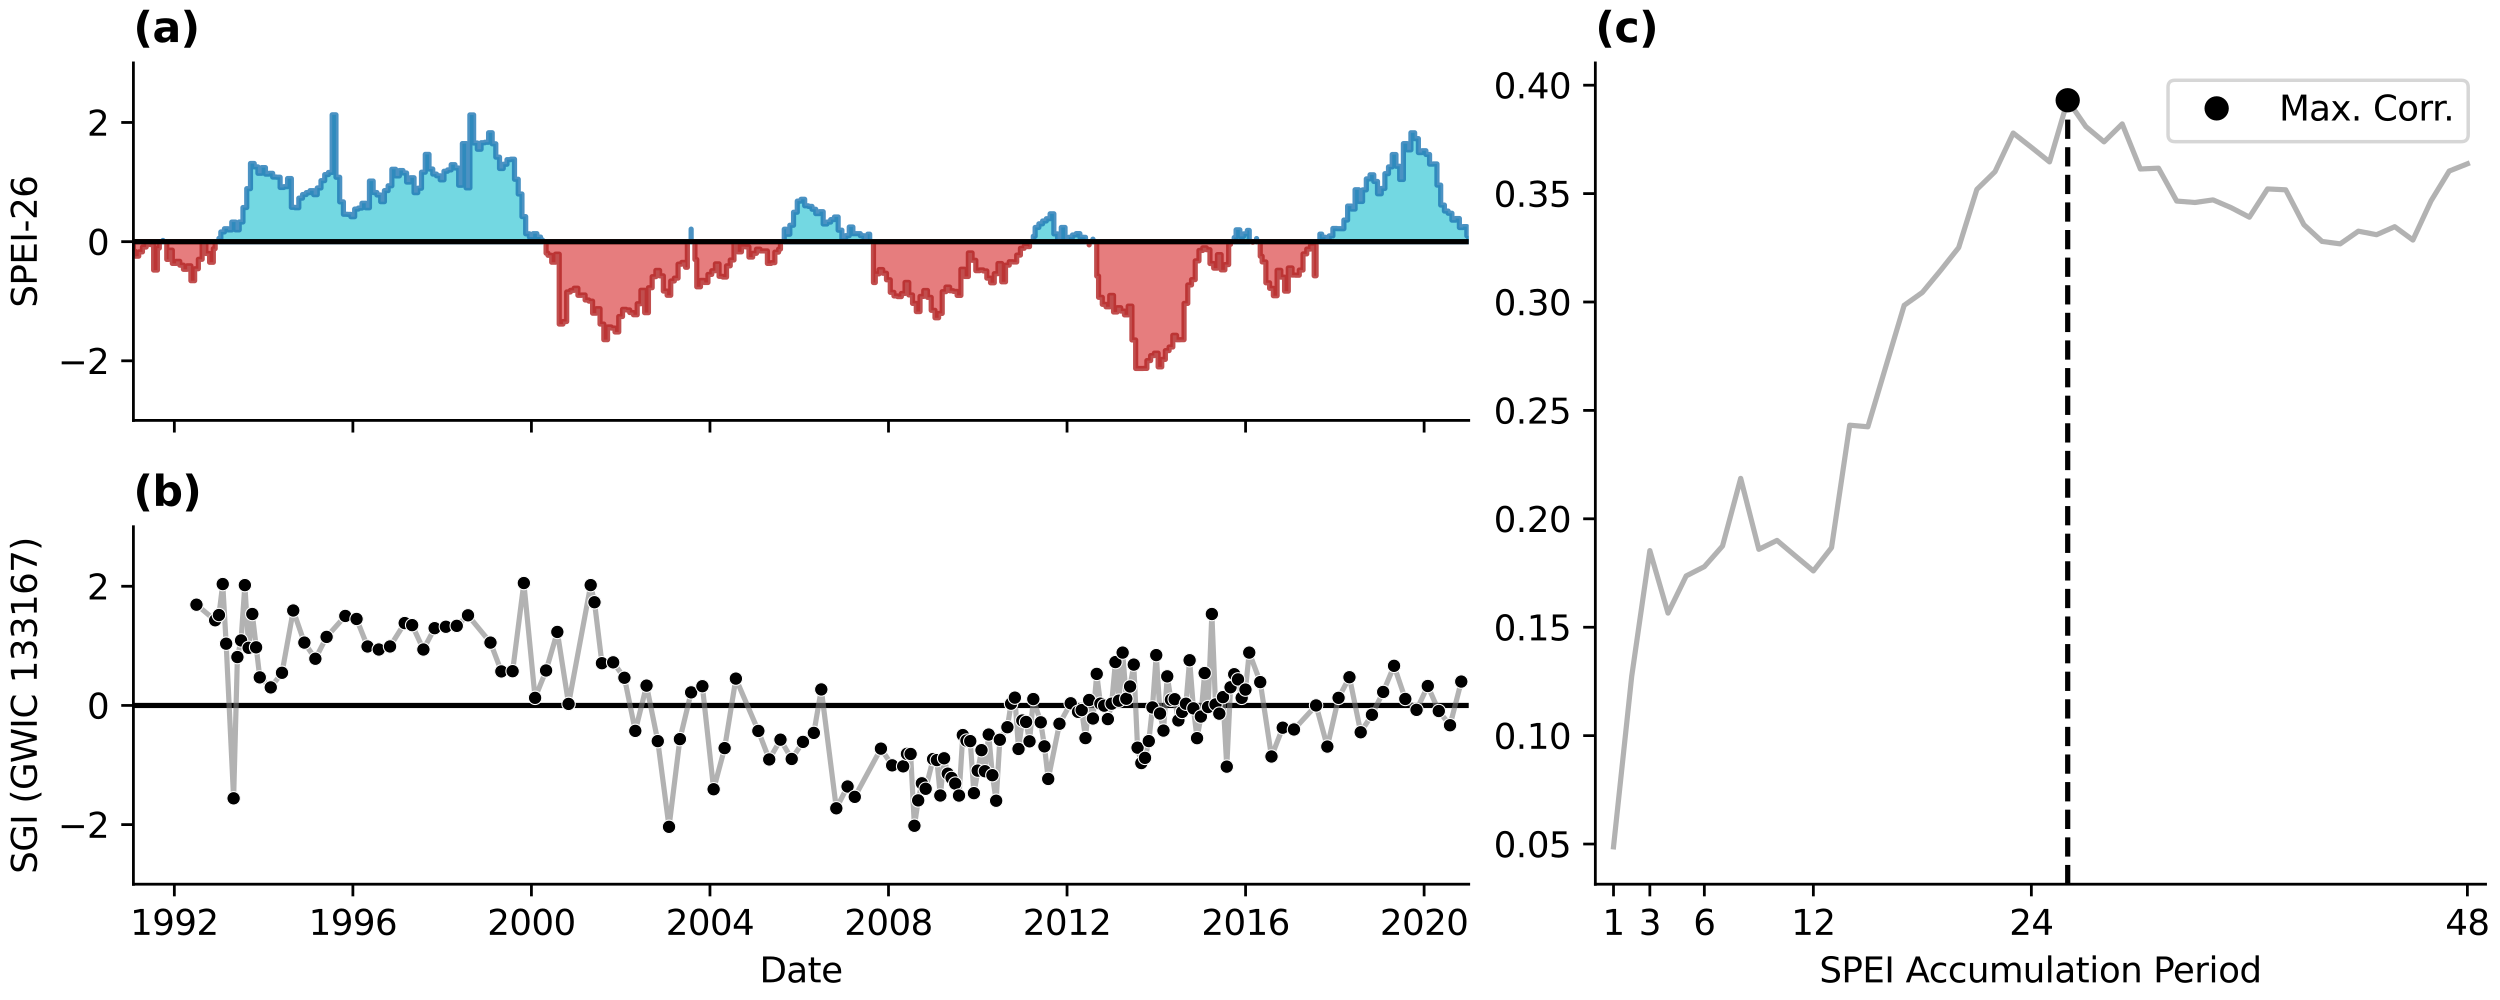 <?xml version="1.0" encoding="utf-8" standalone="no"?>
<!DOCTYPE svg PUBLIC "-//W3C//DTD SVG 1.1//EN"
  "http://www.w3.org/Graphics/SVG/1.1/DTD/svg11.dtd">
<svg xmlns:xlink="http://www.w3.org/1999/xlink" width="720pt" height="288pt" viewBox="0 0 720 288" xmlns="http://www.w3.org/2000/svg" version="1.1">
 <defs>
  <style type="text/css">*{stroke-linejoin: round; stroke-linecap: butt}</style>
 </defs>
 <g id="figure_1">
  <g id="patch_1">
   <path d="M 0 288 
L 720 288 
L 720 0 
L 0 0 
z
" style="fill: #ffffff"/>
  </g>
  <g id="axes_1">
   <g id="patch_2">
    <path d="M 38.421 121.071 
L 422.993 121.071 
L 422.993 18.118 
L 38.421 18.118 
z
" style="fill: #ffffff"/>
   </g>
   <g id="PolyCollection_1">
    <path d="M 46.938 69.595 
L 46.938 69.246 
L 46.938 69.246 
L 46.938 69.595 
L 46.938 69.595 
L 46.938 69.595 
z
" clip-path="url(#pf4df63df0a)" style="fill: #17becf; fill-opacity: 0.6; stroke: #1f77b4; stroke-opacity: 0.8; stroke-width: 1.5"/>
    <path d="M 63.057 69.595 
L 63.057 68.654 
L 63.602 68.654 
L 63.602 66.799 
L 64.641 66.799 
L 64.641 65.876 
L 65.679 65.876 
L 65.679 66.227 
L 66.752 66.227 
L 66.752 63.961 
L 67.826 63.961 
L 67.826 66.204 
L 68.899 66.204 
L 68.899 63.93 
L 69.973 63.93 
L 69.973 59.77 
L 71.064 59.77 
L 71.064 54.332 
L 72.137 54.332 
L 72.137 47.085 
L 73.21 47.085 
L 73.21 48.065 
L 74.284 48.065 
L 74.284 49.907 
L 75.357 49.907 
L 75.357 48.275 
L 76.448 48.275 
L 76.448 50.152 
L 77.487 50.152 
L 77.487 49.92 
L 78.525 49.92 
L 78.525 50.986 
L 79.598 50.986 
L 79.598 51.04 
L 80.672 51.04 
L 80.672 53.991 
L 81.745 53.991 
L 81.745 53.76 
L 82.819 53.76 
L 82.819 51.417 
L 83.91 51.417 
L 83.91 59.718 
L 84.983 59.718 
L 84.983 59.833 
L 86.057 59.833 
L 86.057 57.069 
L 87.13 57.069 
L 87.13 56.032 
L 88.203 56.032 
L 88.203 55.477 
L 89.294 55.477 
L 89.294 54.909 
L 90.333 54.909 
L 90.333 56.06 
L 91.371 56.06 
L 91.371 54.135 
L 92.444 54.135 
L 92.444 52.033 
L 93.518 52.033 
L 93.518 50.287 
L 94.591 50.287 
L 94.591 49.664 
L 95.665 49.664 
L 95.665 33.072 
L 96.756 33.072 
L 96.756 51.049 
L 97.829 51.049 
L 97.829 58.135 
L 98.903 58.135 
L 98.903 61.712 
L 99.976 61.712 
L 99.976 61.75 
L 101.049 61.75 
L 101.049 62.41 
L 102.141 62.41 
L 102.141 60.218 
L 103.196 60.218 
L 103.196 59.929 
L 104.252 59.929 
L 104.252 58.541 
L 105.326 58.541 
L 105.326 59.836 
L 106.399 59.836 
L 106.399 52.146 
L 107.473 52.146 
L 107.473 55.451 
L 108.546 55.451 
L 108.546 56.155 
L 109.637 56.155 
L 109.637 58.082 
L 110.71 58.082 
L 110.71 54.9 
L 111.784 54.9 
L 111.784 53.505 
L 112.857 53.505 
L 112.857 48.743 
L 113.931 48.743 
L 113.931 50.665 
L 115.022 50.665 
L 115.022 49.11 
L 116.06 49.11 
L 116.06 49.826 
L 117.098 49.826 
L 117.098 52.425 
L 118.172 52.425 
L 118.172 51.194 
L 119.245 51.194 
L 119.245 55.483 
L 120.319 55.483 
L 120.319 54.213 
L 121.392 54.213 
L 121.392 49.599 
L 122.483 49.599 
L 122.483 44.461 
L 123.556 44.461 
L 123.556 48.681 
L 124.63 48.681 
L 124.63 50.139 
L 125.703 50.139 
L 125.703 50.631 
L 126.777 50.631 
L 126.777 51.79 
L 127.868 51.79 
L 127.868 49.32 
L 128.906 49.32 
L 128.906 48.939 
L 129.944 48.939 
L 129.944 47.421 
L 131.018 47.421 
L 131.018 48.389 
L 132.091 48.389 
L 132.091 53.348 
L 133.165 53.348 
L 133.165 41.351 
L 134.238 41.351 
L 134.238 54.107 
L 135.329 54.107 
L 135.329 33.095 
L 136.403 33.095 
L 136.403 41.183 
L 137.476 41.183 
L 137.476 42.984 
L 138.549 42.984 
L 138.549 41.111 
L 139.623 41.111 
L 139.623 40.973 
L 140.714 40.973 
L 140.714 38.231 
L 141.752 38.231 
L 141.752 41.415 
L 142.79 41.415 
L 142.79 45.26 
L 143.864 45.26 
L 143.864 48.534 
L 144.937 48.534 
L 144.937 47.307 
L 146.011 47.307 
L 146.011 45.981 
L 147.084 45.981 
L 147.084 45.86 
L 148.175 45.86 
L 148.175 51.625 
L 149.249 51.625 
L 149.249 55.874 
L 150.322 55.874 
L 150.322 62.386 
L 151.395 62.386 
L 151.395 67.332 
L 152.469 67.332 
L 152.469 68.276 
L 153.56 68.276 
L 153.56 67.289 
L 154.616 67.289 
L 154.616 68.271 
L 155.672 68.271 
L 155.672 69.102 
L 156.217 69.102 
L 156.217 69.595 
L 156.217 69.595 
L 155.672 69.595 
L 155.672 69.595 
L 154.616 69.595 
L 154.616 69.595 
L 153.56 69.595 
L 153.56 69.595 
L 152.469 69.595 
L 152.469 69.595 
L 151.395 69.595 
L 151.395 69.595 
L 150.322 69.595 
L 150.322 69.595 
L 149.249 69.595 
L 149.249 69.595 
L 148.175 69.595 
L 148.175 69.595 
L 147.084 69.595 
L 147.084 69.595 
L 146.011 69.595 
L 146.011 69.595 
L 144.937 69.595 
L 144.937 69.595 
L 143.864 69.595 
L 143.864 69.595 
L 142.79 69.595 
L 142.79 69.595 
L 141.752 69.595 
L 141.752 69.595 
L 140.714 69.595 
L 140.714 69.595 
L 139.623 69.595 
L 139.623 69.595 
L 138.549 69.595 
L 138.549 69.595 
L 137.476 69.595 
L 137.476 69.595 
L 136.403 69.595 
L 136.403 69.595 
L 135.329 69.595 
L 135.329 69.595 
L 134.238 69.595 
L 134.238 69.595 
L 133.165 69.595 
L 133.165 69.595 
L 132.091 69.595 
L 132.091 69.595 
L 131.018 69.595 
L 131.018 69.595 
L 129.944 69.595 
L 129.944 69.595 
L 128.906 69.595 
L 128.906 69.595 
L 127.868 69.595 
L 127.868 69.595 
L 126.777 69.595 
L 126.777 69.595 
L 125.703 69.595 
L 125.703 69.595 
L 124.63 69.595 
L 124.63 69.595 
L 123.556 69.595 
L 123.556 69.595 
L 122.483 69.595 
L 122.483 69.595 
L 121.392 69.595 
L 121.392 69.595 
L 120.319 69.595 
L 120.319 69.595 
L 119.245 69.595 
L 119.245 69.595 
L 118.172 69.595 
L 118.172 69.595 
L 117.098 69.595 
L 117.098 69.595 
L 116.06 69.595 
L 116.06 69.595 
L 115.022 69.595 
L 115.022 69.595 
L 113.931 69.595 
L 113.931 69.595 
L 112.857 69.595 
L 112.857 69.595 
L 111.784 69.595 
L 111.784 69.595 
L 110.71 69.595 
L 110.71 69.595 
L 109.637 69.595 
L 109.637 69.595 
L 108.546 69.595 
L 108.546 69.595 
L 107.473 69.595 
L 107.473 69.595 
L 106.399 69.595 
L 106.399 69.595 
L 105.326 69.595 
L 105.326 69.595 
L 104.252 69.595 
L 104.252 69.595 
L 103.196 69.595 
L 103.196 69.595 
L 102.141 69.595 
L 102.141 69.595 
L 101.049 69.595 
L 101.049 69.595 
L 99.976 69.595 
L 99.976 69.595 
L 98.903 69.595 
L 98.903 69.595 
L 97.829 69.595 
L 97.829 69.595 
L 96.756 69.595 
L 96.756 69.595 
L 95.665 69.595 
L 95.665 69.595 
L 94.591 69.595 
L 94.591 69.595 
L 93.518 69.595 
L 93.518 69.595 
L 92.444 69.595 
L 92.444 69.595 
L 91.371 69.595 
L 91.371 69.595 
L 90.333 69.595 
L 90.333 69.595 
L 89.294 69.595 
L 89.294 69.595 
L 88.203 69.595 
L 88.203 69.595 
L 87.13 69.595 
L 87.13 69.595 
L 86.057 69.595 
L 86.057 69.595 
L 84.983 69.595 
L 84.983 69.595 
L 83.91 69.595 
L 83.91 69.595 
L 82.819 69.595 
L 82.819 69.595 
L 81.745 69.595 
L 81.745 69.595 
L 80.672 69.595 
L 80.672 69.595 
L 79.598 69.595 
L 79.598 69.595 
L 78.525 69.595 
L 78.525 69.595 
L 77.487 69.595 
L 77.487 69.595 
L 76.448 69.595 
L 76.448 69.595 
L 75.357 69.595 
L 75.357 69.595 
L 74.284 69.595 
L 74.284 69.595 
L 73.21 69.595 
L 73.21 69.595 
L 72.137 69.595 
L 72.137 69.595 
L 71.064 69.595 
L 71.064 69.595 
L 69.973 69.595 
L 69.973 69.595 
L 68.899 69.595 
L 68.899 69.595 
L 67.826 69.595 
L 67.826 69.595 
L 66.752 69.595 
L 66.752 69.595 
L 65.679 69.595 
L 65.679 69.595 
L 64.641 69.595 
L 64.641 69.595 
L 63.602 69.595 
L 63.602 69.595 
L 63.057 69.595 
z
" clip-path="url(#pf4df63df0a)" style="fill: #17becf; fill-opacity: 0.6; stroke: #1f77b4; stroke-opacity: 0.8; stroke-width: 1.5"/>
    <path d="M 199.049 69.595 
L 199.049 65.991 
L 199.049 65.991 
L 199.049 69.595 
L 199.049 69.595 
L 199.049 69.595 
z
" clip-path="url(#pf4df63df0a)" style="fill: #17becf; fill-opacity: 0.6; stroke: #1f77b4; stroke-opacity: 0.8; stroke-width: 1.5"/>
    <path d="M 225.867 69.595 
L 225.867 66.015 
L 226.395 66.015 
L 226.395 67.463 
L 227.469 67.463 
L 227.469 64.875 
L 228.542 64.875 
L 228.542 61.126 
L 229.616 61.126 
L 229.616 57.921 
L 230.707 57.921 
L 230.707 57.398 
L 231.745 57.398 
L 231.745 59.269 
L 232.783 59.269 
L 232.783 59.443 
L 233.857 59.443 
L 233.857 60.266 
L 234.93 60.266 
L 234.93 61.522 
L 236.003 61.522 
L 236.003 60.968 
L 237.077 60.968 
L 237.077 64.511 
L 238.168 64.511 
L 238.168 63.962 
L 239.241 63.962 
L 239.241 63.25 
L 240.315 63.25 
L 240.315 62.495 
L 241.388 62.495 
L 241.388 66.292 
L 242.462 66.292 
L 242.462 68.672 
L 243.553 68.672 
L 243.553 67.873 
L 244.591 67.873 
L 244.591 65.384 
L 245.629 65.384 
L 245.629 67.299 
L 246.703 67.299 
L 246.703 67.295 
L 247.776 67.295 
L 247.776 67.892 
L 248.85 67.892 
L 248.85 69.491 
L 249.923 69.491 
L 249.923 67.443 
L 250.469 67.443 
L 250.469 69.595 
L 250.469 69.595 
L 249.923 69.595 
L 249.923 69.595 
L 248.85 69.595 
L 248.85 69.595 
L 247.776 69.595 
L 247.776 69.595 
L 246.703 69.595 
L 246.703 69.595 
L 245.629 69.595 
L 245.629 69.595 
L 244.591 69.595 
L 244.591 69.595 
L 243.553 69.595 
L 243.553 69.595 
L 242.462 69.595 
L 242.462 69.595 
L 241.388 69.595 
L 241.388 69.595 
L 240.315 69.595 
L 240.315 69.595 
L 239.241 69.595 
L 239.241 69.595 
L 238.168 69.595 
L 238.168 69.595 
L 237.077 69.595 
L 237.077 69.595 
L 236.003 69.595 
L 236.003 69.595 
L 234.93 69.595 
L 234.93 69.595 
L 233.857 69.595 
L 233.857 69.595 
L 232.783 69.595 
L 232.783 69.595 
L 231.745 69.595 
L 231.745 69.595 
L 230.707 69.595 
L 230.707 69.595 
L 229.616 69.595 
L 229.616 69.595 
L 228.542 69.595 
L 228.542 69.595 
L 227.469 69.595 
L 227.469 69.595 
L 226.395 69.595 
L 226.395 69.595 
L 225.867 69.595 
z
" clip-path="url(#pf4df63df0a)" style="fill: #17becf; fill-opacity: 0.6; stroke: #1f77b4; stroke-opacity: 0.8; stroke-width: 1.5"/>
    <path d="M 297.594 69.595 
L 297.594 68.041 
L 298.122 68.041 
L 298.122 65.501 
L 299.196 65.501 
L 299.196 64.465 
L 300.269 64.465 
L 300.269 63.648 
L 301.342 63.648 
L 301.342 62.991 
L 302.433 62.991 
L 302.433 61.576 
L 303.507 61.576 
L 303.507 67.352 
L 304.58 67.352 
L 304.58 69.209 
L 305.654 69.209 
L 305.654 65.505 
L 306.727 65.505 
L 306.727 68.848 
L 307.818 68.848 
L 307.818 68.342 
L 308.874 68.342 
L 308.874 67.673 
L 309.93 67.673 
L 309.93 67.283 
L 311.003 67.283 
L 311.003 68.328 
L 312.077 68.328 
L 312.077 68.357 
L 312.622 68.357 
L 312.622 69.595 
L 312.622 69.595 
L 312.077 69.595 
L 312.077 69.595 
L 311.003 69.595 
L 311.003 69.595 
L 309.93 69.595 
L 309.93 69.595 
L 308.874 69.595 
L 308.874 69.595 
L 307.818 69.595 
L 307.818 69.595 
L 306.727 69.595 
L 306.727 69.595 
L 305.654 69.595 
L 305.654 69.595 
L 304.58 69.595 
L 304.58 69.595 
L 303.507 69.595 
L 303.507 69.595 
L 302.433 69.595 
L 302.433 69.595 
L 301.342 69.595 
L 301.342 69.595 
L 300.269 69.595 
L 300.269 69.595 
L 299.196 69.595 
L 299.196 69.595 
L 298.122 69.595 
L 298.122 69.595 
L 297.594 69.595 
z
" clip-path="url(#pf4df63df0a)" style="fill: #17becf; fill-opacity: 0.6; stroke: #1f77b4; stroke-opacity: 0.8; stroke-width: 1.5"/>
    <path d="M 314.769 69.595 
L 314.769 68.88 
L 314.769 68.88 
L 314.769 69.595 
L 314.769 69.595 
L 314.769 69.595 
z
" clip-path="url(#pf4df63df0a)" style="fill: #17becf; fill-opacity: 0.6; stroke: #1f77b4; stroke-opacity: 0.8; stroke-width: 1.5"/>
    <path d="M 355.454 69.595 
L 355.454 68.416 
L 356 68.416 
L 356 66.192 
L 357.073 66.192 
L 357.073 68.092 
L 358.147 68.092 
L 358.147 67.36 
L 359.238 67.36 
L 359.238 66.355 
L 359.783 66.355 
L 359.783 69.595 
L 359.783 69.595 
L 359.238 69.595 
L 359.238 69.595 
L 358.147 69.595 
L 358.147 69.595 
L 357.073 69.595 
L 357.073 69.595 
L 356 69.595 
L 356 69.595 
L 355.454 69.595 
z
" clip-path="url(#pf4df63df0a)" style="fill: #17becf; fill-opacity: 0.6; stroke: #1f77b4; stroke-opacity: 0.8; stroke-width: 1.5"/>
    <path d="M 361.895 69.595 
L 361.895 68.7 
L 361.895 68.7 
L 361.895 69.595 
L 361.895 69.595 
L 361.895 69.595 
z
" clip-path="url(#pf4df63df0a)" style="fill: #17becf; fill-opacity: 0.6; stroke: #1f77b4; stroke-opacity: 0.8; stroke-width: 1.5"/>
    <path d="M 380.126 69.595 
L 380.126 67.423 
L 380.654 67.423 
L 380.654 68.327 
L 381.727 68.327 
L 381.727 69.522 
L 382.801 69.522 
L 382.801 67.936 
L 383.874 67.936 
L 383.874 65.795 
L 384.965 65.795 
L 384.965 65.85 
L 386.003 65.85 
L 386.003 65.869 
L 387.041 65.869 
L 387.041 63.372 
L 388.115 63.372 
L 388.115 59.346 
L 389.188 59.346 
L 389.188 60.211 
L 390.262 60.211 
L 390.262 54.646 
L 391.335 54.646 
L 391.335 58.027 
L 392.426 58.027 
L 392.426 54.688 
L 393.5 54.688 
L 393.5 51.523 
L 394.573 51.523 
L 394.573 50.342 
L 395.647 50.342 
L 395.647 52.26 
L 396.72 52.26 
L 396.72 55.805 
L 397.811 55.805 
L 397.811 54.276 
L 398.849 54.276 
L 398.849 50.015 
L 399.888 50.015 
L 399.888 48.064 
L 400.961 48.064 
L 400.961 44.507 
L 402.034 44.507 
L 402.034 47.882 
L 403.108 47.882 
L 403.108 51.693 
L 404.181 51.693 
L 404.181 41.365 
L 405.272 41.365 
L 405.272 43.16 
L 406.346 43.16 
L 406.346 38.242 
L 407.419 38.242 
L 407.419 39.925 
L 408.493 39.925 
L 408.493 43.941 
L 409.566 43.941 
L 409.566 43.411 
L 410.657 43.411 
L 410.657 44.488 
L 411.713 44.488 
L 411.713 47.27 
L 412.769 47.27 
L 412.769 47.214 
L 413.842 47.214 
L 413.842 53.31 
L 414.916 53.31 
L 414.916 59.061 
L 415.989 59.061 
L 415.989 60.787 
L 417.063 60.787 
L 417.063 61.417 
L 418.154 61.417 
L 418.154 63.398 
L 419.227 63.398 
L 419.227 62.933 
L 420.3 62.933 
L 420.3 65.527 
L 421.374 65.527 
L 421.374 65.26 
L 422.447 65.26 
L 422.447 67.915 
L 422.993 67.915 
L 422.993 69.595 
L 422.993 69.595 
L 422.447 69.595 
L 422.447 69.595 
L 421.374 69.595 
L 421.374 69.595 
L 420.3 69.595 
L 420.3 69.595 
L 419.227 69.595 
L 419.227 69.595 
L 418.154 69.595 
L 418.154 69.595 
L 417.063 69.595 
L 417.063 69.595 
L 415.989 69.595 
L 415.989 69.595 
L 414.916 69.595 
L 414.916 69.595 
L 413.842 69.595 
L 413.842 69.595 
L 412.769 69.595 
L 412.769 69.595 
L 411.713 69.595 
L 411.713 69.595 
L 410.657 69.595 
L 410.657 69.595 
L 409.566 69.595 
L 409.566 69.595 
L 408.493 69.595 
L 408.493 69.595 
L 407.419 69.595 
L 407.419 69.595 
L 406.346 69.595 
L 406.346 69.595 
L 405.272 69.595 
L 405.272 69.595 
L 404.181 69.595 
L 404.181 69.595 
L 403.108 69.595 
L 403.108 69.595 
L 402.034 69.595 
L 402.034 69.595 
L 400.961 69.595 
L 400.961 69.595 
L 399.888 69.595 
L 399.888 69.595 
L 398.849 69.595 
L 398.849 69.595 
L 397.811 69.595 
L 397.811 69.595 
L 396.72 69.595 
L 396.72 69.595 
L 395.647 69.595 
L 395.647 69.595 
L 394.573 69.595 
L 394.573 69.595 
L 393.5 69.595 
L 393.5 69.595 
L 392.426 69.595 
L 392.426 69.595 
L 391.335 69.595 
L 391.335 69.595 
L 390.262 69.595 
L 390.262 69.595 
L 389.188 69.595 
L 389.188 69.595 
L 388.115 69.595 
L 388.115 69.595 
L 387.041 69.595 
L 387.041 69.595 
L 386.003 69.595 
L 386.003 69.595 
L 384.965 69.595 
L 384.965 69.595 
L 383.874 69.595 
L 383.874 69.595 
L 382.801 69.595 
L 382.801 69.595 
L 381.727 69.595 
L 381.727 69.595 
L 380.654 69.595 
L 380.654 69.595 
L 380.126 69.595 
z
" clip-path="url(#pf4df63df0a)" style="fill: #17becf; fill-opacity: 0.6; stroke: #1f77b4; stroke-opacity: 0.8; stroke-width: 1.5"/>
   </g>
   <g id="PolyCollection_2">
    <path d="M 38.421 69.595 
L 38.421 72.369 
L 38.913 72.369 
L 38.913 73.776 
L 39.952 73.776 
L 39.952 72.543 
L 41.025 72.543 
L 41.025 71.147 
L 42.098 71.147 
L 42.098 70.15 
L 43.172 70.15 
L 43.172 70.416 
L 44.245 70.416 
L 44.245 77.773 
L 45.336 77.773 
L 45.336 71.454 
L 45.882 71.454 
L 45.882 69.595 
L 45.882 69.595 
L 45.336 69.595 
L 45.336 69.595 
L 44.245 69.595 
L 44.245 69.595 
L 43.172 69.595 
L 43.172 69.595 
L 42.098 69.595 
L 42.098 69.595 
L 41.025 69.595 
L 41.025 69.595 
L 39.952 69.595 
L 39.952 69.595 
L 38.913 69.595 
L 38.913 69.595 
L 38.421 69.595 
z
" clip-path="url(#pf4df63df0a)" style="fill: #d62728; fill-opacity: 0.6; stroke: #b22222; stroke-opacity: 0.8; stroke-width: 1.5"/>
    <path d="M 48.029 69.595 
L 48.029 74.709 
L 48.557 74.709 
L 48.557 72.04 
L 49.63 72.04 
L 49.63 75.867 
L 50.721 75.867 
L 50.721 75.264 
L 51.777 75.264 
L 51.777 76.367 
L 52.833 76.367 
L 52.833 77.559 
L 53.906 77.559 
L 53.906 76.553 
L 54.98 76.553 
L 54.98 80.836 
L 56.053 80.836 
L 56.053 77.398 
L 57.127 77.398 
L 57.127 74.679 
L 58.218 74.679 
L 58.218 69.768 
L 59.291 69.768 
L 59.291 73.004 
L 60.364 73.004 
L 60.364 75.539 
L 61.438 75.539 
L 61.438 71.613 
L 61.966 71.613 
L 61.966 69.595 
L 61.966 69.595 
L 61.438 69.595 
L 61.438 69.595 
L 60.364 69.595 
L 60.364 69.595 
L 59.291 69.595 
L 59.291 69.595 
L 58.218 69.595 
L 58.218 69.595 
L 57.127 69.595 
L 57.127 69.595 
L 56.053 69.595 
L 56.053 69.595 
L 54.98 69.595 
L 54.98 69.595 
L 53.906 69.595 
L 53.906 69.595 
L 52.833 69.595 
L 52.833 69.595 
L 51.777 69.595 
L 51.777 69.595 
L 50.721 69.595 
L 50.721 69.595 
L 49.63 69.595 
L 49.63 69.595 
L 48.557 69.595 
L 48.557 69.595 
L 48.029 69.595 
z
" clip-path="url(#pf4df63df0a)" style="fill: #d62728; fill-opacity: 0.6; stroke: #b22222; stroke-opacity: 0.8; stroke-width: 1.5"/>
    <path d="M 157.273 69.595 
L 157.273 72.916 
L 157.819 72.916 
L 157.819 73.523 
L 158.892 73.523 
L 158.892 75.52 
L 159.965 75.52 
L 159.965 73.199 
L 161.056 73.199 
L 161.056 93.33 
L 162.13 93.33 
L 162.13 92.598 
L 163.203 92.598 
L 163.203 84.087 
L 164.277 84.087 
L 164.277 83.623 
L 165.35 83.623 
L 165.35 83.006 
L 166.441 83.006 
L 166.441 85.052 
L 167.479 85.052 
L 167.479 84.954 
L 168.518 84.954 
L 168.518 86.398 
L 169.591 86.398 
L 169.591 86.724 
L 170.665 86.724 
L 170.665 90.198 
L 171.738 90.198 
L 171.738 88.901 
L 172.811 88.901 
L 172.811 93.33 
L 173.902 93.33 
L 173.902 97.825 
L 174.976 97.825 
L 174.976 94.162 
L 176.049 94.162 
L 176.049 94.486 
L 177.123 94.486 
L 177.123 95.608 
L 178.196 95.608 
L 178.196 91.155 
L 179.287 91.155 
L 179.287 89.089 
L 180.326 89.089 
L 180.326 89.259 
L 181.364 89.259 
L 181.364 90.013 
L 182.437 90.013 
L 182.437 90.65 
L 183.511 90.65 
L 183.511 87.47 
L 184.584 87.47 
L 184.584 83.593 
L 185.658 83.593 
L 185.658 90.047 
L 186.749 90.047 
L 186.749 82.861 
L 187.822 82.861 
L 187.822 79.682 
L 188.895 79.682 
L 188.895 77.874 
L 189.969 77.874 
L 189.969 79.44 
L 191.042 79.44 
L 191.042 83.828 
L 192.133 83.828 
L 192.133 85.044 
L 193.172 85.044 
L 193.172 80.92 
L 194.21 80.92 
L 194.21 80.094 
L 195.283 80.094 
L 195.283 76.079 
L 196.357 76.079 
L 196.357 75.573 
L 197.43 75.573 
L 197.43 76.967 
L 197.958 76.967 
L 197.958 69.595 
L 197.958 69.595 
L 197.43 69.595 
L 197.43 69.595 
L 196.357 69.595 
L 196.357 69.595 
L 195.283 69.595 
L 195.283 69.595 
L 194.21 69.595 
L 194.21 69.595 
L 193.172 69.595 
L 193.172 69.595 
L 192.133 69.595 
L 192.133 69.595 
L 191.042 69.595 
L 191.042 69.595 
L 189.969 69.595 
L 189.969 69.595 
L 188.895 69.595 
L 188.895 69.595 
L 187.822 69.595 
L 187.822 69.595 
L 186.749 69.595 
L 186.749 69.595 
L 185.658 69.595 
L 185.658 69.595 
L 184.584 69.595 
L 184.584 69.595 
L 183.511 69.595 
L 183.511 69.595 
L 182.437 69.595 
L 182.437 69.595 
L 181.364 69.595 
L 181.364 69.595 
L 180.326 69.595 
L 180.326 69.595 
L 179.287 69.595 
L 179.287 69.595 
L 178.196 69.595 
L 178.196 69.595 
L 177.123 69.595 
L 177.123 69.595 
L 176.049 69.595 
L 176.049 69.595 
L 174.976 69.595 
L 174.976 69.595 
L 173.902 69.595 
L 173.902 69.595 
L 172.811 69.595 
L 172.811 69.595 
L 171.738 69.595 
L 171.738 69.595 
L 170.665 69.595 
L 170.665 69.595 
L 169.591 69.595 
L 169.591 69.595 
L 168.518 69.595 
L 168.518 69.595 
L 167.479 69.595 
L 167.479 69.595 
L 166.441 69.595 
L 166.441 69.595 
L 165.35 69.595 
L 165.35 69.595 
L 164.277 69.595 
L 164.277 69.595 
L 163.203 69.595 
L 163.203 69.595 
L 162.13 69.595 
L 162.13 69.595 
L 161.056 69.595 
L 161.056 69.595 
L 159.965 69.595 
L 159.965 69.595 
L 158.892 69.595 
L 158.892 69.595 
L 157.819 69.595 
L 157.819 69.595 
L 157.273 69.595 
z
" clip-path="url(#pf4df63df0a)" style="fill: #d62728; fill-opacity: 0.6; stroke: #b22222; stroke-opacity: 0.8; stroke-width: 1.5"/>
    <path d="M 200.14 69.595 
L 200.14 74.733 
L 200.668 74.733 
L 200.668 82.603 
L 201.741 82.603 
L 201.741 80.759 
L 202.815 80.759 
L 202.815 81.355 
L 203.888 81.355 
L 203.888 79.03 
L 204.979 79.03 
L 204.979 77.968 
L 206.035 77.968 
L 206.035 75.986 
L 207.091 75.986 
L 207.091 79.578 
L 208.165 79.578 
L 208.165 79.794 
L 209.238 79.794 
L 209.238 76.56 
L 210.311 76.56 
L 210.311 74.875 
L 211.385 74.875 
L 211.385 70.31 
L 212.476 70.31 
L 212.476 72.532 
L 213.549 72.532 
L 213.549 71.032 
L 214.623 71.032 
L 214.623 71.087 
L 215.696 71.087 
L 215.696 74.042 
L 216.77 74.042 
L 216.77 72.951 
L 217.861 72.951 
L 217.861 71.758 
L 218.899 71.758 
L 218.899 72.273 
L 219.937 72.273 
L 219.937 72.262 
L 221.011 72.262 
L 221.011 75.863 
L 222.084 75.863 
L 222.084 75.641 
L 223.157 75.641 
L 223.157 72.607 
L 224.231 72.607 
L 224.231 71.746 
L 224.776 71.746 
L 224.776 69.595 
L 224.776 69.595 
L 224.231 69.595 
L 224.231 69.595 
L 223.157 69.595 
L 223.157 69.595 
L 222.084 69.595 
L 222.084 69.595 
L 221.011 69.595 
L 221.011 69.595 
L 219.937 69.595 
L 219.937 69.595 
L 218.899 69.595 
L 218.899 69.595 
L 217.861 69.595 
L 217.861 69.595 
L 216.77 69.595 
L 216.77 69.595 
L 215.696 69.595 
L 215.696 69.595 
L 214.623 69.595 
L 214.623 69.595 
L 213.549 69.595 
L 213.549 69.595 
L 212.476 69.595 
L 212.476 69.595 
L 211.385 69.595 
L 211.385 69.595 
L 210.311 69.595 
L 210.311 69.595 
L 209.238 69.595 
L 209.238 69.595 
L 208.165 69.595 
L 208.165 69.595 
L 207.091 69.595 
L 207.091 69.595 
L 206.035 69.595 
L 206.035 69.595 
L 204.979 69.595 
L 204.979 69.595 
L 203.888 69.595 
L 203.888 69.595 
L 202.815 69.595 
L 202.815 69.595 
L 201.741 69.595 
L 201.741 69.595 
L 200.668 69.595 
L 200.668 69.595 
L 200.14 69.595 
z
" clip-path="url(#pf4df63df0a)" style="fill: #d62728; fill-opacity: 0.6; stroke: #b22222; stroke-opacity: 0.8; stroke-width: 1.5"/>
    <path d="M 251.56 69.595 
L 251.56 81.366 
L 252.087 81.366 
L 252.087 78.873 
L 253.161 78.873 
L 253.161 77.635 
L 254.234 77.635 
L 254.234 78.692 
L 255.308 78.692 
L 255.308 80.574 
L 256.399 80.574 
L 256.399 84.193 
L 257.455 84.193 
L 257.455 85.228 
L 258.51 85.228 
L 258.51 85.428 
L 259.584 85.428 
L 259.584 84.511 
L 260.657 84.511 
L 260.657 81.34 
L 261.731 81.34 
L 261.731 84.949 
L 262.804 84.949 
L 262.804 87.379 
L 263.895 87.379 
L 263.895 89.732 
L 264.969 89.732 
L 264.969 85.367 
L 266.042 85.367 
L 266.042 83.654 
L 267.116 83.654 
L 267.116 85.639 
L 268.189 85.639 
L 268.189 89.373 
L 269.28 89.373 
L 269.28 91.518 
L 270.318 91.518 
L 270.318 90.265 
L 271.357 90.265 
L 271.357 84 
L 272.43 84 
L 272.43 82.68 
L 273.503 82.68 
L 273.503 83.741 
L 274.577 83.741 
L 274.577 83.917 
L 275.65 83.917 
L 275.65 85.083 
L 276.741 85.083 
L 276.741 77.541 
L 277.815 77.541 
L 277.815 79.623 
L 278.888 79.623 
L 278.888 72.841 
L 279.962 72.841 
L 279.962 74.964 
L 281.035 74.964 
L 281.035 77.955 
L 282.126 77.955 
L 282.126 77.745 
L 283.164 77.745 
L 283.164 78.026 
L 284.203 78.026 
L 284.203 80.095 
L 285.276 80.095 
L 285.276 81.44 
L 286.349 81.44 
L 286.349 78.814 
L 287.423 78.814 
L 287.423 75.892 
L 288.496 75.892 
L 288.496 81.163 
L 289.587 81.163 
L 289.587 76.363 
L 290.661 76.363 
L 290.661 75.384 
L 291.734 75.384 
L 291.734 75.45 
L 292.808 75.45 
L 292.808 73.468 
L 293.881 73.468 
L 293.881 71.504 
L 294.972 71.504 
L 294.972 70.864 
L 296.01 70.864 
L 296.01 71.026 
L 296.503 71.026 
L 296.503 69.595 
L 296.503 69.595 
L 296.01 69.595 
L 296.01 69.595 
L 294.972 69.595 
L 294.972 69.595 
L 293.881 69.595 
L 293.881 69.595 
L 292.808 69.595 
L 292.808 69.595 
L 291.734 69.595 
L 291.734 69.595 
L 290.661 69.595 
L 290.661 69.595 
L 289.587 69.595 
L 289.587 69.595 
L 288.496 69.595 
L 288.496 69.595 
L 287.423 69.595 
L 287.423 69.595 
L 286.349 69.595 
L 286.349 69.595 
L 285.276 69.595 
L 285.276 69.595 
L 284.203 69.595 
L 284.203 69.595 
L 283.164 69.595 
L 283.164 69.595 
L 282.126 69.595 
L 282.126 69.595 
L 281.035 69.595 
L 281.035 69.595 
L 279.962 69.595 
L 279.962 69.595 
L 278.888 69.595 
L 278.888 69.595 
L 277.815 69.595 
L 277.815 69.595 
L 276.741 69.595 
L 276.741 69.595 
L 275.65 69.595 
L 275.65 69.595 
L 274.577 69.595 
L 274.577 69.595 
L 273.503 69.595 
L 273.503 69.595 
L 272.43 69.595 
L 272.43 69.595 
L 271.357 69.595 
L 271.357 69.595 
L 270.318 69.595 
L 270.318 69.595 
L 269.28 69.595 
L 269.28 69.595 
L 268.189 69.595 
L 268.189 69.595 
L 267.116 69.595 
L 267.116 69.595 
L 266.042 69.595 
L 266.042 69.595 
L 264.969 69.595 
L 264.969 69.595 
L 263.895 69.595 
L 263.895 69.595 
L 262.804 69.595 
L 262.804 69.595 
L 261.731 69.595 
L 261.731 69.595 
L 260.657 69.595 
L 260.657 69.595 
L 259.584 69.595 
L 259.584 69.595 
L 258.51 69.595 
L 258.51 69.595 
L 257.455 69.595 
L 257.455 69.595 
L 256.399 69.595 
L 256.399 69.595 
L 255.308 69.595 
L 255.308 69.595 
L 254.234 69.595 
L 254.234 69.595 
L 253.161 69.595 
L 253.161 69.595 
L 252.087 69.595 
L 252.087 69.595 
L 251.56 69.595 
z
" clip-path="url(#pf4df63df0a)" style="fill: #d62728; fill-opacity: 0.6; stroke: #b22222; stroke-opacity: 0.8; stroke-width: 1.5"/>
    <path d="M 313.678 69.595 
L 313.678 70.518 
L 313.678 70.518 
L 313.678 69.595 
L 313.678 69.595 
L 313.678 69.595 
z
" clip-path="url(#pf4df63df0a)" style="fill: #d62728; fill-opacity: 0.6; stroke: #b22222; stroke-opacity: 0.8; stroke-width: 1.5"/>
    <path d="M 315.86 69.595 
L 315.86 79.501 
L 316.388 79.501 
L 316.388 85.625 
L 317.462 85.625 
L 317.462 87.643 
L 318.535 87.643 
L 318.535 88.364 
L 319.608 88.364 
L 319.608 85.082 
L 320.699 85.082 
L 320.699 89.859 
L 321.738 89.859 
L 321.738 88.614 
L 322.776 88.614 
L 322.776 89.589 
L 323.849 89.589 
L 323.849 90.684 
L 324.923 90.684 
L 324.923 88.161 
L 325.996 88.161 
L 325.996 97.908 
L 327.07 97.908 
L 327.07 106.117 
L 328.161 106.117 
L 328.161 106.117 
L 329.234 106.117 
L 329.234 106.104 
L 330.308 106.104 
L 330.308 103.843 
L 331.381 103.843 
L 331.381 102.409 
L 332.455 102.409 
L 332.455 101.697 
L 333.546 101.697 
L 333.546 105.657 
L 334.584 105.657 
L 334.584 103.501 
L 335.622 103.501 
L 335.622 100.977 
L 336.695 100.977 
L 336.695 99.943 
L 337.769 99.943 
L 337.769 96.568 
L 338.842 96.568 
L 338.842 97.839 
L 339.916 97.839 
L 339.916 97.825 
L 341.007 97.825 
L 341.007 87.375 
L 342.08 87.375 
L 342.08 82.056 
L 343.154 82.056 
L 343.154 80.525 
L 344.227 80.525 
L 344.227 75.127 
L 345.301 75.127 
L 345.301 72.124 
L 346.392 72.124 
L 346.392 71.367 
L 347.43 71.367 
L 347.43 71.901 
L 348.468 71.901 
L 348.468 75.895 
L 349.542 75.895 
L 349.542 77.215 
L 350.615 77.215 
L 350.615 73.328 
L 351.688 73.328 
L 351.688 77.718 
L 352.762 77.718 
L 352.762 76.199 
L 353.853 76.199 
L 353.853 70.367 
L 354.398 70.367 
L 354.398 69.595 
L 354.398 69.595 
L 353.853 69.595 
L 353.853 69.595 
L 352.762 69.595 
L 352.762 69.595 
L 351.688 69.595 
L 351.688 69.595 
L 350.615 69.595 
L 350.615 69.595 
L 349.542 69.595 
L 349.542 69.595 
L 348.468 69.595 
L 348.468 69.595 
L 347.43 69.595 
L 347.43 69.595 
L 346.392 69.595 
L 346.392 69.595 
L 345.301 69.595 
L 345.301 69.595 
L 344.227 69.595 
L 344.227 69.595 
L 343.154 69.595 
L 343.154 69.595 
L 342.08 69.595 
L 342.08 69.595 
L 341.007 69.595 
L 341.007 69.595 
L 339.916 69.595 
L 339.916 69.595 
L 338.842 69.595 
L 338.842 69.595 
L 337.769 69.595 
L 337.769 69.595 
L 336.695 69.595 
L 336.695 69.595 
L 335.622 69.595 
L 335.622 69.595 
L 334.584 69.595 
L 334.584 69.595 
L 333.546 69.595 
L 333.546 69.595 
L 332.455 69.595 
L 332.455 69.595 
L 331.381 69.595 
L 331.381 69.595 
L 330.308 69.595 
L 330.308 69.595 
L 329.234 69.595 
L 329.234 69.595 
L 328.161 69.595 
L 328.161 69.595 
L 327.07 69.595 
L 327.07 69.595 
L 325.996 69.595 
L 325.996 69.595 
L 324.923 69.595 
L 324.923 69.595 
L 323.849 69.595 
L 323.849 69.595 
L 322.776 69.595 
L 322.776 69.595 
L 321.738 69.595 
L 321.738 69.595 
L 320.699 69.595 
L 320.699 69.595 
L 319.608 69.595 
L 319.608 69.595 
L 318.535 69.595 
L 318.535 69.595 
L 317.462 69.595 
L 317.462 69.595 
L 316.388 69.595 
L 316.388 69.595 
L 315.86 69.595 
z
" clip-path="url(#pf4df63df0a)" style="fill: #d62728; fill-opacity: 0.6; stroke: #b22222; stroke-opacity: 0.8; stroke-width: 1.5"/>
    <path d="M 360.804 69.595 
L 360.804 69.745 
L 360.804 69.745 
L 360.804 69.595 
L 360.804 69.595 
L 360.804 69.595 
z
" clip-path="url(#pf4df63df0a)" style="fill: #d62728; fill-opacity: 0.6; stroke: #b22222; stroke-opacity: 0.8; stroke-width: 1.5"/>
    <path d="M 362.951 69.595 
L 362.951 73.782 
L 363.496 73.782 
L 363.496 75.434 
L 364.57 75.434 
L 364.57 81.443 
L 365.643 81.443 
L 365.643 83.035 
L 366.734 83.035 
L 366.734 85.17 
L 367.808 85.17 
L 367.808 77.848 
L 368.881 77.848 
L 368.881 79.818 
L 369.954 79.818 
L 369.954 83.85 
L 371.028 83.85 
L 371.028 77.173 
L 372.119 77.173 
L 372.119 79.22 
L 373.157 79.22 
L 373.157 79.255 
L 374.195 79.255 
L 374.195 77.773 
L 375.269 77.773 
L 375.269 73.12 
L 376.342 73.12 
L 376.342 71.731 
L 377.416 71.731 
L 377.416 70.727 
L 378.489 70.727 
L 378.489 79.42 
L 379.035 79.42 
L 379.035 69.595 
L 379.035 69.595 
L 378.489 69.595 
L 378.489 69.595 
L 377.416 69.595 
L 377.416 69.595 
L 376.342 69.595 
L 376.342 69.595 
L 375.269 69.595 
L 375.269 69.595 
L 374.195 69.595 
L 374.195 69.595 
L 373.157 69.595 
L 373.157 69.595 
L 372.119 69.595 
L 372.119 69.595 
L 371.028 69.595 
L 371.028 69.595 
L 369.954 69.595 
L 369.954 69.595 
L 368.881 69.595 
L 368.881 69.595 
L 367.808 69.595 
L 367.808 69.595 
L 366.734 69.595 
L 366.734 69.595 
L 365.643 69.595 
L 365.643 69.595 
L 364.57 69.595 
L 364.57 69.595 
L 363.496 69.595 
L 363.496 69.595 
L 362.951 69.595 
z
" clip-path="url(#pf4df63df0a)" style="fill: #d62728; fill-opacity: 0.6; stroke: #b22222; stroke-opacity: 0.8; stroke-width: 1.5"/>
   </g>
   <g id="matplotlib.axis_1">
    <g id="xtick_1">
     <g id="line2d_1">
      <defs>
       <path id="m251d125a61" d="M 0 0 
L 0 3.5 
" style="stroke: #000000; stroke-width: 0.8"/>
      </defs>
      <g>
       <use xlink:href="#m251d125a61" x="50.211" y="121.071" style="stroke: #000000; stroke-width: 0.8"/>
      </g>
     </g>
    </g>
    <g id="xtick_2">
     <g id="line2d_2">
      <g>
       <use xlink:href="#m251d125a61" x="101.63" y="121.071" style="stroke: #000000; stroke-width: 0.8"/>
      </g>
     </g>
    </g>
    <g id="xtick_3">
     <g id="line2d_3">
      <g>
       <use xlink:href="#m251d125a61" x="153.05" y="121.071" style="stroke: #000000; stroke-width: 0.8"/>
      </g>
     </g>
    </g>
    <g id="xtick_4">
     <g id="line2d_4">
      <g>
       <use xlink:href="#m251d125a61" x="204.469" y="121.071" style="stroke: #000000; stroke-width: 0.8"/>
      </g>
     </g>
    </g>
    <g id="xtick_5">
     <g id="line2d_5">
      <g>
       <use xlink:href="#m251d125a61" x="255.888" y="121.071" style="stroke: #000000; stroke-width: 0.8"/>
      </g>
     </g>
    </g>
    <g id="xtick_6">
     <g id="line2d_6">
      <g>
       <use xlink:href="#m251d125a61" x="307.308" y="121.071" style="stroke: #000000; stroke-width: 0.8"/>
      </g>
     </g>
    </g>
    <g id="xtick_7">
     <g id="line2d_7">
      <g>
       <use xlink:href="#m251d125a61" x="358.727" y="121.071" style="stroke: #000000; stroke-width: 0.8"/>
      </g>
     </g>
    </g>
    <g id="xtick_8">
     <g id="line2d_8">
      <g>
       <use xlink:href="#m251d125a61" x="410.147" y="121.071" style="stroke: #000000; stroke-width: 0.8"/>
      </g>
     </g>
    </g>
   </g>
   <g id="matplotlib.axis_2">
    <g id="ytick_1">
     <g id="line2d_9">
      <defs>
       <path id="mbbbd8f7b52" d="M 0 0 
L -3.5 0 
" style="stroke: #000000; stroke-width: 0.8"/>
      </defs>
      <g>
       <use xlink:href="#mbbbd8f7b52" x="38.421" y="103.913" style="stroke: #000000; stroke-width: 0.8"/>
      </g>
     </g>
     <g id="text_1">
      <!-- −2 -->
      <g transform="translate(16.678 107.712) scale(0.1 -0.1)">
       <defs>
        <path id="DejaVuSans-2212" d="M 678 2272 
L 4684 2272 
L 4684 1741 
L 678 1741 
L 678 2272 
z
" transform="scale(0.016)"/>
        <path id="DejaVuSans-32" d="M 1228 531 
L 3431 531 
L 3431 0 
L 469 0 
L 469 531 
Q 828 903 1448 1529 
Q 2069 2156 2228 2338 
Q 2531 2678 2651 2914 
Q 2772 3150 2772 3378 
Q 2772 3750 2511 3984 
Q 2250 4219 1831 4219 
Q 1534 4219 1204 4116 
Q 875 4013 500 3803 
L 500 4441 
Q 881 4594 1212 4672 
Q 1544 4750 1819 4750 
Q 2544 4750 2975 4387 
Q 3406 4025 3406 3419 
Q 3406 3131 3298 2873 
Q 3191 2616 2906 2266 
Q 2828 2175 2409 1742 
Q 1991 1309 1228 531 
z
" transform="scale(0.016)"/>
       </defs>
       <use xlink:href="#DejaVuSans-2212"/>
       <use xlink:href="#DejaVuSans-32" x="83.789"/>
      </g>
     </g>
    </g>
    <g id="ytick_2">
     <g id="line2d_10">
      <g>
       <use xlink:href="#mbbbd8f7b52" x="38.421" y="69.595" style="stroke: #000000; stroke-width: 0.8"/>
      </g>
     </g>
     <g id="text_2">
      <!-- 0 -->
      <g transform="translate(25.058 73.394) scale(0.1 -0.1)">
       <defs>
        <path id="DejaVuSans-30" d="M 2034 4250 
Q 1547 4250 1301 3770 
Q 1056 3291 1056 2328 
Q 1056 1369 1301 889 
Q 1547 409 2034 409 
Q 2525 409 2770 889 
Q 3016 1369 3016 2328 
Q 3016 3291 2770 3770 
Q 2525 4250 2034 4250 
z
M 2034 4750 
Q 2819 4750 3233 4129 
Q 3647 3509 3647 2328 
Q 3647 1150 3233 529 
Q 2819 -91 2034 -91 
Q 1250 -91 836 529 
Q 422 1150 422 2328 
Q 422 3509 836 4129 
Q 1250 4750 2034 4750 
z
" transform="scale(0.016)"/>
       </defs>
       <use xlink:href="#DejaVuSans-30"/>
      </g>
     </g>
    </g>
    <g id="ytick_3">
     <g id="line2d_11">
      <g>
       <use xlink:href="#mbbbd8f7b52" x="38.421" y="35.277" style="stroke: #000000; stroke-width: 0.8"/>
      </g>
     </g>
     <g id="text_3">
      <!-- 2 -->
      <g transform="translate(25.058 39.076) scale(0.1 -0.1)">
       <use xlink:href="#DejaVuSans-32"/>
      </g>
     </g>
    </g>
    <g id="text_4">
     <!-- SPEI-26 -->
     <g transform="translate(10.599 88.585) rotate(-90) scale(0.1 -0.1)">
      <defs>
       <path id="DejaVuSans-53" d="M 3425 4513 
L 3425 3897 
Q 3066 4069 2747 4153 
Q 2428 4238 2131 4238 
Q 1616 4238 1336 4038 
Q 1056 3838 1056 3469 
Q 1056 3159 1242 3001 
Q 1428 2844 1947 2747 
L 2328 2669 
Q 3034 2534 3370 2195 
Q 3706 1856 3706 1288 
Q 3706 609 3251 259 
Q 2797 -91 1919 -91 
Q 1588 -91 1214 -16 
Q 841 59 441 206 
L 441 856 
Q 825 641 1194 531 
Q 1563 422 1919 422 
Q 2459 422 2753 634 
Q 3047 847 3047 1241 
Q 3047 1584 2836 1778 
Q 2625 1972 2144 2069 
L 1759 2144 
Q 1053 2284 737 2584 
Q 422 2884 422 3419 
Q 422 4038 858 4394 
Q 1294 4750 2059 4750 
Q 2388 4750 2728 4690 
Q 3069 4631 3425 4513 
z
" transform="scale(0.016)"/>
       <path id="DejaVuSans-50" d="M 1259 4147 
L 1259 2394 
L 2053 2394 
Q 2494 2394 2734 2622 
Q 2975 2850 2975 3272 
Q 2975 3691 2734 3919 
Q 2494 4147 2053 4147 
L 1259 4147 
z
M 628 4666 
L 2053 4666 
Q 2838 4666 3239 4311 
Q 3641 3956 3641 3272 
Q 3641 2581 3239 2228 
Q 2838 1875 2053 1875 
L 1259 1875 
L 1259 0 
L 628 0 
L 628 4666 
z
" transform="scale(0.016)"/>
       <path id="DejaVuSans-45" d="M 628 4666 
L 3578 4666 
L 3578 4134 
L 1259 4134 
L 1259 2753 
L 3481 2753 
L 3481 2222 
L 1259 2222 
L 1259 531 
L 3634 531 
L 3634 0 
L 628 0 
L 628 4666 
z
" transform="scale(0.016)"/>
       <path id="DejaVuSans-49" d="M 628 4666 
L 1259 4666 
L 1259 0 
L 628 0 
L 628 4666 
z
" transform="scale(0.016)"/>
       <path id="DejaVuSans-2d" d="M 313 2009 
L 1997 2009 
L 1997 1497 
L 313 1497 
L 313 2009 
z
" transform="scale(0.016)"/>
       <path id="DejaVuSans-36" d="M 2113 2584 
Q 1688 2584 1439 2293 
Q 1191 2003 1191 1497 
Q 1191 994 1439 701 
Q 1688 409 2113 409 
Q 2538 409 2786 701 
Q 3034 994 3034 1497 
Q 3034 2003 2786 2293 
Q 2538 2584 2113 2584 
z
M 3366 4563 
L 3366 3988 
Q 3128 4100 2886 4159 
Q 2644 4219 2406 4219 
Q 1781 4219 1451 3797 
Q 1122 3375 1075 2522 
Q 1259 2794 1537 2939 
Q 1816 3084 2150 3084 
Q 2853 3084 3261 2657 
Q 3669 2231 3669 1497 
Q 3669 778 3244 343 
Q 2819 -91 2113 -91 
Q 1303 -91 875 529 
Q 447 1150 447 2328 
Q 447 3434 972 4092 
Q 1497 4750 2381 4750 
Q 2619 4750 2861 4703 
Q 3103 4656 3366 4563 
z
" transform="scale(0.016)"/>
      </defs>
      <use xlink:href="#DejaVuSans-53"/>
      <use xlink:href="#DejaVuSans-50" x="63.477"/>
      <use xlink:href="#DejaVuSans-45" x="123.779"/>
      <use xlink:href="#DejaVuSans-49" x="186.963"/>
      <use xlink:href="#DejaVuSans-2d" x="216.455"/>
      <use xlink:href="#DejaVuSans-32" x="252.539"/>
      <use xlink:href="#DejaVuSans-36" x="316.162"/>
     </g>
    </g>
   </g>
   <g id="line2d_12">
    <path d="M 38.421 69.595 
L 422.993 69.595 
" clip-path="url(#pf4df63df0a)" style="fill: none; stroke: #000000; stroke-width: 1.5; stroke-linecap: square"/>
   </g>
   <g id="patch_3">
    <path d="M 38.421 121.071 
L 38.421 18.118 
" style="fill: none; stroke: #000000; stroke-width: 0.8; stroke-linejoin: miter; stroke-linecap: square"/>
   </g>
   <g id="patch_4">
    <path d="M 38.421 121.071 
L 422.993 121.071 
" style="fill: none; stroke: #000000; stroke-width: 0.8; stroke-linejoin: miter; stroke-linecap: square"/>
   </g>
   <g id="text_5">
    <!-- (a) -->
    <g transform="translate(38.421 12.118) scale(0.12 -0.12)">
     <defs>
      <path id="DejaVuSans-Bold-28" d="M 2413 -844 
L 1484 -844 
Q 1006 -72 778 623 
Q 550 1319 550 2003 
Q 550 2688 779 3389 
Q 1009 4091 1484 4856 
L 2413 4856 
Q 2013 4116 1813 3408 
Q 1613 2700 1613 2009 
Q 1613 1319 1811 609 
Q 2009 -100 2413 -844 
z
" transform="scale(0.016)"/>
      <path id="DejaVuSans-Bold-61" d="M 2106 1575 
Q 1756 1575 1579 1456 
Q 1403 1338 1403 1106 
Q 1403 894 1545 773 
Q 1688 653 1941 653 
Q 2256 653 2472 879 
Q 2688 1106 2688 1447 
L 2688 1575 
L 2106 1575 
z
M 3816 1997 
L 3816 0 
L 2688 0 
L 2688 519 
Q 2463 200 2181 54 
Q 1900 -91 1497 -91 
Q 953 -91 614 226 
Q 275 544 275 1050 
Q 275 1666 698 1953 
Q 1122 2241 2028 2241 
L 2688 2241 
L 2688 2328 
Q 2688 2594 2478 2717 
Q 2269 2841 1825 2841 
Q 1466 2841 1156 2769 
Q 847 2697 581 2553 
L 581 3406 
Q 941 3494 1303 3539 
Q 1666 3584 2028 3584 
Q 2975 3584 3395 3211 
Q 3816 2838 3816 1997 
z
" transform="scale(0.016)"/>
      <path id="DejaVuSans-Bold-29" d="M 513 -844 
Q 913 -100 1113 609 
Q 1313 1319 1313 2009 
Q 1313 2700 1113 3408 
Q 913 4116 513 4856 
L 1441 4856 
Q 1916 4091 2145 3389 
Q 2375 2688 2375 2003 
Q 2375 1319 2147 623 
Q 1919 -72 1441 -844 
L 513 -844 
z
" transform="scale(0.016)"/>
     </defs>
     <use xlink:href="#DejaVuSans-Bold-28"/>
     <use xlink:href="#DejaVuSans-Bold-61" x="45.703"/>
     <use xlink:href="#DejaVuSans-Bold-29" x="113.184"/>
    </g>
   </g>
  </g>
  <g id="axes_2">
   <g id="patch_5">
    <path d="M 459.458 254.644 
L 715.84 254.644 
L 715.84 18.118 
L 459.458 18.118 
z
" style="fill: #ffffff"/>
   </g>
   <g id="matplotlib.axis_3">
    <g id="xtick_9">
     <g id="line2d_13">
      <g>
       <use xlink:href="#m251d125a61" x="464.691" y="254.644" style="stroke: #000000; stroke-width: 0.8"/>
      </g>
     </g>
     <g id="text_6">
      <!-- 1 -->
      <g transform="translate(461.509 269.242) scale(0.1 -0.1)">
       <defs>
        <path id="DejaVuSans-31" d="M 794 531 
L 1825 531 
L 1825 4091 
L 703 3866 
L 703 4441 
L 1819 4666 
L 2450 4666 
L 2450 531 
L 3481 531 
L 3481 0 
L 794 0 
L 794 531 
z
" transform="scale(0.016)"/>
       </defs>
       <use xlink:href="#DejaVuSans-31"/>
      </g>
     </g>
    </g>
    <g id="xtick_10">
     <g id="line2d_14">
      <g>
       <use xlink:href="#m251d125a61" x="475.155" y="254.644" style="stroke: #000000; stroke-width: 0.8"/>
      </g>
     </g>
     <g id="text_7">
      <!-- 3 -->
      <g transform="translate(471.974 269.242) scale(0.1 -0.1)">
       <defs>
        <path id="DejaVuSans-33" d="M 2597 2516 
Q 3050 2419 3304 2112 
Q 3559 1806 3559 1356 
Q 3559 666 3084 287 
Q 2609 -91 1734 -91 
Q 1441 -91 1130 -33 
Q 819 25 488 141 
L 488 750 
Q 750 597 1062 519 
Q 1375 441 1716 441 
Q 2309 441 2620 675 
Q 2931 909 2931 1356 
Q 2931 1769 2642 2001 
Q 2353 2234 1838 2234 
L 1294 2234 
L 1294 2753 
L 1863 2753 
Q 2328 2753 2575 2939 
Q 2822 3125 2822 3475 
Q 2822 3834 2567 4026 
Q 2313 4219 1838 4219 
Q 1578 4219 1281 4162 
Q 984 4106 628 3988 
L 628 4550 
Q 988 4650 1302 4700 
Q 1616 4750 1894 4750 
Q 2613 4750 3031 4423 
Q 3450 4097 3450 3541 
Q 3450 3153 3228 2886 
Q 3006 2619 2597 2516 
z
" transform="scale(0.016)"/>
       </defs>
       <use xlink:href="#DejaVuSans-33"/>
      </g>
     </g>
    </g>
    <g id="xtick_11">
     <g id="line2d_15">
      <g>
       <use xlink:href="#m251d125a61" x="490.852" y="254.644" style="stroke: #000000; stroke-width: 0.8"/>
      </g>
     </g>
     <g id="text_8">
      <!-- 6 -->
      <g transform="translate(487.671 269.242) scale(0.1 -0.1)">
       <use xlink:href="#DejaVuSans-36"/>
      </g>
     </g>
    </g>
    <g id="xtick_12">
     <g id="line2d_16">
      <g>
       <use xlink:href="#m251d125a61" x="522.246" y="254.644" style="stroke: #000000; stroke-width: 0.8"/>
      </g>
     </g>
     <g id="text_9">
      <!-- 12 -->
      <g transform="translate(515.883 269.242) scale(0.1 -0.1)">
       <use xlink:href="#DejaVuSans-31"/>
       <use xlink:href="#DejaVuSans-32" x="63.623"/>
      </g>
     </g>
    </g>
    <g id="xtick_13">
     <g id="line2d_17">
      <g>
       <use xlink:href="#m251d125a61" x="585.033" y="254.644" style="stroke: #000000; stroke-width: 0.8"/>
      </g>
     </g>
     <g id="text_10">
      <!-- 24 -->
      <g transform="translate(578.671 269.242) scale(0.1 -0.1)">
       <defs>
        <path id="DejaVuSans-34" d="M 2419 4116 
L 825 1625 
L 2419 1625 
L 2419 4116 
z
M 2253 4666 
L 3047 4666 
L 3047 1625 
L 3713 1625 
L 3713 1100 
L 3047 1100 
L 3047 0 
L 2419 0 
L 2419 1100 
L 313 1100 
L 313 1709 
L 2253 4666 
z
" transform="scale(0.016)"/>
       </defs>
       <use xlink:href="#DejaVuSans-32"/>
       <use xlink:href="#DejaVuSans-34" x="63.623"/>
      </g>
     </g>
    </g>
    <g id="xtick_14">
     <g id="line2d_18">
      <g>
       <use xlink:href="#m251d125a61" x="710.608" y="254.644" style="stroke: #000000; stroke-width: 0.8"/>
      </g>
     </g>
     <g id="text_11">
      <!-- 48 -->
      <g transform="translate(704.245 269.242) scale(0.1 -0.1)">
       <defs>
        <path id="DejaVuSans-38" d="M 2034 2216 
Q 1584 2216 1326 1975 
Q 1069 1734 1069 1313 
Q 1069 891 1326 650 
Q 1584 409 2034 409 
Q 2484 409 2743 651 
Q 3003 894 3003 1313 
Q 3003 1734 2745 1975 
Q 2488 2216 2034 2216 
z
M 1403 2484 
Q 997 2584 770 2862 
Q 544 3141 544 3541 
Q 544 4100 942 4425 
Q 1341 4750 2034 4750 
Q 2731 4750 3128 4425 
Q 3525 4100 3525 3541 
Q 3525 3141 3298 2862 
Q 3072 2584 2669 2484 
Q 3125 2378 3379 2068 
Q 3634 1759 3634 1313 
Q 3634 634 3220 271 
Q 2806 -91 2034 -91 
Q 1263 -91 848 271 
Q 434 634 434 1313 
Q 434 1759 690 2068 
Q 947 2378 1403 2484 
z
M 1172 3481 
Q 1172 3119 1398 2916 
Q 1625 2713 2034 2713 
Q 2441 2713 2670 2916 
Q 2900 3119 2900 3481 
Q 2900 3844 2670 4047 
Q 2441 4250 2034 4250 
Q 1625 4250 1398 4047 
Q 1172 3844 1172 3481 
z
" transform="scale(0.016)"/>
       </defs>
       <use xlink:href="#DejaVuSans-34"/>
       <use xlink:href="#DejaVuSans-38" x="63.623"/>
      </g>
     </g>
    </g>
    <g id="text_12">
     <!-- SPEI Accumulation Period -->
     <g transform="translate(523.99 282.92) scale(0.1 -0.1)">
      <defs>
       <path id="DejaVuSans-20" transform="scale(0.016)"/>
       <path id="DejaVuSans-41" d="M 2188 4044 
L 1331 1722 
L 3047 1722 
L 2188 4044 
z
M 1831 4666 
L 2547 4666 
L 4325 0 
L 3669 0 
L 3244 1197 
L 1141 1197 
L 716 0 
L 50 0 
L 1831 4666 
z
" transform="scale(0.016)"/>
       <path id="DejaVuSans-63" d="M 3122 3366 
L 3122 2828 
Q 2878 2963 2633 3030 
Q 2388 3097 2138 3097 
Q 1578 3097 1268 2742 
Q 959 2388 959 1747 
Q 959 1106 1268 751 
Q 1578 397 2138 397 
Q 2388 397 2633 464 
Q 2878 531 3122 666 
L 3122 134 
Q 2881 22 2623 -34 
Q 2366 -91 2075 -91 
Q 1284 -91 818 406 
Q 353 903 353 1747 
Q 353 2603 823 3093 
Q 1294 3584 2113 3584 
Q 2378 3584 2631 3529 
Q 2884 3475 3122 3366 
z
" transform="scale(0.016)"/>
       <path id="DejaVuSans-75" d="M 544 1381 
L 544 3500 
L 1119 3500 
L 1119 1403 
Q 1119 906 1312 657 
Q 1506 409 1894 409 
Q 2359 409 2629 706 
Q 2900 1003 2900 1516 
L 2900 3500 
L 3475 3500 
L 3475 0 
L 2900 0 
L 2900 538 
Q 2691 219 2414 64 
Q 2138 -91 1772 -91 
Q 1169 -91 856 284 
Q 544 659 544 1381 
z
M 1991 3584 
L 1991 3584 
z
" transform="scale(0.016)"/>
       <path id="DejaVuSans-6d" d="M 3328 2828 
Q 3544 3216 3844 3400 
Q 4144 3584 4550 3584 
Q 5097 3584 5394 3201 
Q 5691 2819 5691 2113 
L 5691 0 
L 5113 0 
L 5113 2094 
Q 5113 2597 4934 2840 
Q 4756 3084 4391 3084 
Q 3944 3084 3684 2787 
Q 3425 2491 3425 1978 
L 3425 0 
L 2847 0 
L 2847 2094 
Q 2847 2600 2669 2842 
Q 2491 3084 2119 3084 
Q 1678 3084 1418 2786 
Q 1159 2488 1159 1978 
L 1159 0 
L 581 0 
L 581 3500 
L 1159 3500 
L 1159 2956 
Q 1356 3278 1631 3431 
Q 1906 3584 2284 3584 
Q 2666 3584 2933 3390 
Q 3200 3197 3328 2828 
z
" transform="scale(0.016)"/>
       <path id="DejaVuSans-6c" d="M 603 4863 
L 1178 4863 
L 1178 0 
L 603 0 
L 603 4863 
z
" transform="scale(0.016)"/>
       <path id="DejaVuSans-61" d="M 2194 1759 
Q 1497 1759 1228 1600 
Q 959 1441 959 1056 
Q 959 750 1161 570 
Q 1363 391 1709 391 
Q 2188 391 2477 730 
Q 2766 1069 2766 1631 
L 2766 1759 
L 2194 1759 
z
M 3341 1997 
L 3341 0 
L 2766 0 
L 2766 531 
Q 2569 213 2275 61 
Q 1981 -91 1556 -91 
Q 1019 -91 701 211 
Q 384 513 384 1019 
Q 384 1609 779 1909 
Q 1175 2209 1959 2209 
L 2766 2209 
L 2766 2266 
Q 2766 2663 2505 2880 
Q 2244 3097 1772 3097 
Q 1472 3097 1187 3025 
Q 903 2953 641 2809 
L 641 3341 
Q 956 3463 1253 3523 
Q 1550 3584 1831 3584 
Q 2591 3584 2966 3190 
Q 3341 2797 3341 1997 
z
" transform="scale(0.016)"/>
       <path id="DejaVuSans-74" d="M 1172 4494 
L 1172 3500 
L 2356 3500 
L 2356 3053 
L 1172 3053 
L 1172 1153 
Q 1172 725 1289 603 
Q 1406 481 1766 481 
L 2356 481 
L 2356 0 
L 1766 0 
Q 1100 0 847 248 
Q 594 497 594 1153 
L 594 3053 
L 172 3053 
L 172 3500 
L 594 3500 
L 594 4494 
L 1172 4494 
z
" transform="scale(0.016)"/>
       <path id="DejaVuSans-69" d="M 603 3500 
L 1178 3500 
L 1178 0 
L 603 0 
L 603 3500 
z
M 603 4863 
L 1178 4863 
L 1178 4134 
L 603 4134 
L 603 4863 
z
" transform="scale(0.016)"/>
       <path id="DejaVuSans-6f" d="M 1959 3097 
Q 1497 3097 1228 2736 
Q 959 2375 959 1747 
Q 959 1119 1226 758 
Q 1494 397 1959 397 
Q 2419 397 2687 759 
Q 2956 1122 2956 1747 
Q 2956 2369 2687 2733 
Q 2419 3097 1959 3097 
z
M 1959 3584 
Q 2709 3584 3137 3096 
Q 3566 2609 3566 1747 
Q 3566 888 3137 398 
Q 2709 -91 1959 -91 
Q 1206 -91 779 398 
Q 353 888 353 1747 
Q 353 2609 779 3096 
Q 1206 3584 1959 3584 
z
" transform="scale(0.016)"/>
       <path id="DejaVuSans-6e" d="M 3513 2113 
L 3513 0 
L 2938 0 
L 2938 2094 
Q 2938 2591 2744 2837 
Q 2550 3084 2163 3084 
Q 1697 3084 1428 2787 
Q 1159 2491 1159 1978 
L 1159 0 
L 581 0 
L 581 3500 
L 1159 3500 
L 1159 2956 
Q 1366 3272 1645 3428 
Q 1925 3584 2291 3584 
Q 2894 3584 3203 3211 
Q 3513 2838 3513 2113 
z
" transform="scale(0.016)"/>
       <path id="DejaVuSans-65" d="M 3597 1894 
L 3597 1613 
L 953 1613 
Q 991 1019 1311 708 
Q 1631 397 2203 397 
Q 2534 397 2845 478 
Q 3156 559 3463 722 
L 3463 178 
Q 3153 47 2828 -22 
Q 2503 -91 2169 -91 
Q 1331 -91 842 396 
Q 353 884 353 1716 
Q 353 2575 817 3079 
Q 1281 3584 2069 3584 
Q 2775 3584 3186 3129 
Q 3597 2675 3597 1894 
z
M 3022 2063 
Q 3016 2534 2758 2815 
Q 2500 3097 2075 3097 
Q 1594 3097 1305 2825 
Q 1016 2553 972 2059 
L 3022 2063 
z
" transform="scale(0.016)"/>
       <path id="DejaVuSans-72" d="M 2631 2963 
Q 2534 3019 2420 3045 
Q 2306 3072 2169 3072 
Q 1681 3072 1420 2755 
Q 1159 2438 1159 1844 
L 1159 0 
L 581 0 
L 581 3500 
L 1159 3500 
L 1159 2956 
Q 1341 3275 1631 3429 
Q 1922 3584 2338 3584 
Q 2397 3584 2469 3576 
Q 2541 3569 2628 3553 
L 2631 2963 
z
" transform="scale(0.016)"/>
       <path id="DejaVuSans-64" d="M 2906 2969 
L 2906 4863 
L 3481 4863 
L 3481 0 
L 2906 0 
L 2906 525 
Q 2725 213 2448 61 
Q 2172 -91 1784 -91 
Q 1150 -91 751 415 
Q 353 922 353 1747 
Q 353 2572 751 3078 
Q 1150 3584 1784 3584 
Q 2172 3584 2448 3432 
Q 2725 3281 2906 2969 
z
M 947 1747 
Q 947 1113 1208 752 
Q 1469 391 1925 391 
Q 2381 391 2643 752 
Q 2906 1113 2906 1747 
Q 2906 2381 2643 2742 
Q 2381 3103 1925 3103 
Q 1469 3103 1208 2742 
Q 947 2381 947 1747 
z
" transform="scale(0.016)"/>
      </defs>
      <use xlink:href="#DejaVuSans-53"/>
      <use xlink:href="#DejaVuSans-50" x="63.477"/>
      <use xlink:href="#DejaVuSans-45" x="123.779"/>
      <use xlink:href="#DejaVuSans-49" x="186.963"/>
      <use xlink:href="#DejaVuSans-20" x="216.455"/>
      <use xlink:href="#DejaVuSans-41" x="248.242"/>
      <use xlink:href="#DejaVuSans-63" x="314.9"/>
      <use xlink:href="#DejaVuSans-63" x="369.881"/>
      <use xlink:href="#DejaVuSans-75" x="424.861"/>
      <use xlink:href="#DejaVuSans-6d" x="488.24"/>
      <use xlink:href="#DejaVuSans-75" x="585.652"/>
      <use xlink:href="#DejaVuSans-6c" x="649.031"/>
      <use xlink:href="#DejaVuSans-61" x="676.814"/>
      <use xlink:href="#DejaVuSans-74" x="738.094"/>
      <use xlink:href="#DejaVuSans-69" x="777.303"/>
      <use xlink:href="#DejaVuSans-6f" x="805.086"/>
      <use xlink:href="#DejaVuSans-6e" x="866.268"/>
      <use xlink:href="#DejaVuSans-20" x="929.646"/>
      <use xlink:href="#DejaVuSans-50" x="961.434"/>
      <use xlink:href="#DejaVuSans-65" x="1018.111"/>
      <use xlink:href="#DejaVuSans-72" x="1079.635"/>
      <use xlink:href="#DejaVuSans-69" x="1120.748"/>
      <use xlink:href="#DejaVuSans-6f" x="1148.531"/>
      <use xlink:href="#DejaVuSans-64" x="1209.713"/>
     </g>
    </g>
   </g>
   <g id="matplotlib.axis_4">
    <g id="ytick_4">
     <g id="line2d_19">
      <g>
       <use xlink:href="#mbbbd8f7b52" x="459.458" y="243.083" style="stroke: #000000; stroke-width: 0.8"/>
      </g>
     </g>
     <g id="text_13">
      <!-- 0.05 -->
      <g transform="translate(430.193 246.882) scale(0.1 -0.1)">
       <defs>
        <path id="DejaVuSans-2e" d="M 684 794 
L 1344 794 
L 1344 0 
L 684 0 
L 684 794 
z
" transform="scale(0.016)"/>
        <path id="DejaVuSans-35" d="M 691 4666 
L 3169 4666 
L 3169 4134 
L 1269 4134 
L 1269 2991 
Q 1406 3038 1543 3061 
Q 1681 3084 1819 3084 
Q 2600 3084 3056 2656 
Q 3513 2228 3513 1497 
Q 3513 744 3044 326 
Q 2575 -91 1722 -91 
Q 1428 -91 1123 -41 
Q 819 9 494 109 
L 494 744 
Q 775 591 1075 516 
Q 1375 441 1709 441 
Q 2250 441 2565 725 
Q 2881 1009 2881 1497 
Q 2881 1984 2565 2268 
Q 2250 2553 1709 2553 
Q 1456 2553 1204 2497 
Q 953 2441 691 2322 
L 691 4666 
z
" transform="scale(0.016)"/>
       </defs>
       <use xlink:href="#DejaVuSans-30"/>
       <use xlink:href="#DejaVuSans-2e" x="63.623"/>
       <use xlink:href="#DejaVuSans-30" x="95.41"/>
       <use xlink:href="#DejaVuSans-35" x="159.033"/>
      </g>
     </g>
    </g>
    <g id="ytick_5">
     <g id="line2d_20">
      <g>
       <use xlink:href="#mbbbd8f7b52" x="459.458" y="211.862" style="stroke: #000000; stroke-width: 0.8"/>
      </g>
     </g>
     <g id="text_14">
      <!-- 0.10 -->
      <g transform="translate(430.193 215.661) scale(0.1 -0.1)">
       <use xlink:href="#DejaVuSans-30"/>
       <use xlink:href="#DejaVuSans-2e" x="63.623"/>
       <use xlink:href="#DejaVuSans-31" x="95.41"/>
       <use xlink:href="#DejaVuSans-30" x="159.033"/>
      </g>
     </g>
    </g>
    <g id="ytick_6">
     <g id="line2d_21">
      <g>
       <use xlink:href="#mbbbd8f7b52" x="459.458" y="180.641" style="stroke: #000000; stroke-width: 0.8"/>
      </g>
     </g>
     <g id="text_15">
      <!-- 0.15 -->
      <g transform="translate(430.193 184.44) scale(0.1 -0.1)">
       <use xlink:href="#DejaVuSans-30"/>
       <use xlink:href="#DejaVuSans-2e" x="63.623"/>
       <use xlink:href="#DejaVuSans-31" x="95.41"/>
       <use xlink:href="#DejaVuSans-35" x="159.033"/>
      </g>
     </g>
    </g>
    <g id="ytick_7">
     <g id="line2d_22">
      <g>
       <use xlink:href="#mbbbd8f7b52" x="459.458" y="149.42" style="stroke: #000000; stroke-width: 0.8"/>
      </g>
     </g>
     <g id="text_16">
      <!-- 0.20 -->
      <g transform="translate(430.193 153.219) scale(0.1 -0.1)">
       <use xlink:href="#DejaVuSans-30"/>
       <use xlink:href="#DejaVuSans-2e" x="63.623"/>
       <use xlink:href="#DejaVuSans-32" x="95.41"/>
       <use xlink:href="#DejaVuSans-30" x="159.033"/>
      </g>
     </g>
    </g>
    <g id="ytick_8">
     <g id="line2d_23">
      <g>
       <use xlink:href="#mbbbd8f7b52" x="459.458" y="118.198" style="stroke: #000000; stroke-width: 0.8"/>
      </g>
     </g>
     <g id="text_17">
      <!-- 0.25 -->
      <g transform="translate(430.193 121.998) scale(0.1 -0.1)">
       <use xlink:href="#DejaVuSans-30"/>
       <use xlink:href="#DejaVuSans-2e" x="63.623"/>
       <use xlink:href="#DejaVuSans-32" x="95.41"/>
       <use xlink:href="#DejaVuSans-35" x="159.033"/>
      </g>
     </g>
    </g>
    <g id="ytick_9">
     <g id="line2d_24">
      <g>
       <use xlink:href="#mbbbd8f7b52" x="459.458" y="86.977" style="stroke: #000000; stroke-width: 0.8"/>
      </g>
     </g>
     <g id="text_18">
      <!-- 0.30 -->
      <g transform="translate(430.193 90.776) scale(0.1 -0.1)">
       <use xlink:href="#DejaVuSans-30"/>
       <use xlink:href="#DejaVuSans-2e" x="63.623"/>
       <use xlink:href="#DejaVuSans-33" x="95.41"/>
       <use xlink:href="#DejaVuSans-30" x="159.033"/>
      </g>
     </g>
    </g>
    <g id="ytick_10">
     <g id="line2d_25">
      <g>
       <use xlink:href="#mbbbd8f7b52" x="459.458" y="55.756" style="stroke: #000000; stroke-width: 0.8"/>
      </g>
     </g>
     <g id="text_19">
      <!-- 0.35 -->
      <g transform="translate(430.193 59.555) scale(0.1 -0.1)">
       <use xlink:href="#DejaVuSans-30"/>
       <use xlink:href="#DejaVuSans-2e" x="63.623"/>
       <use xlink:href="#DejaVuSans-33" x="95.41"/>
       <use xlink:href="#DejaVuSans-35" x="159.033"/>
      </g>
     </g>
    </g>
    <g id="ytick_11">
     <g id="line2d_26">
      <g>
       <use xlink:href="#mbbbd8f7b52" x="459.458" y="24.535" style="stroke: #000000; stroke-width: 0.8"/>
      </g>
     </g>
     <g id="text_20">
      <!-- 0.40 -->
      <g transform="translate(430.193 28.334) scale(0.1 -0.1)">
       <use xlink:href="#DejaVuSans-30"/>
       <use xlink:href="#DejaVuSans-2e" x="63.623"/>
       <use xlink:href="#DejaVuSans-34" x="95.41"/>
       <use xlink:href="#DejaVuSans-30" x="159.033"/>
      </g>
     </g>
    </g>
   </g>
   <g id="line2d_27">
    <path d="M 464.691 243.892 
L 469.923 194.847 
L 475.155 158.576 
L 480.388 176.569 
L 485.62 165.866 
L 490.852 163.191 
L 496.084 157.256 
L 501.317 137.781 
L 506.549 158.203 
L 511.781 155.64 
L 517.013 160.06 
L 522.246 164.422 
L 527.478 157.728 
L 532.71 122.455 
L 537.943 122.912 
L 543.175 105.367 
L 548.407 87.927 
L 553.639 84.211 
L 558.872 77.902 
L 564.104 71.291 
L 569.336 54.546 
L 574.569 49.427 
L 579.801 38.322 
L 585.033 42.427 
L 590.265 46.621 
L 595.498 28.87 
L 600.73 36.466 
L 605.962 40.847 
L 611.194 35.689 
L 616.427 48.67 
L 621.659 48.437 
L 626.891 57.907 
L 632.124 58.315 
L 637.356 57.568 
L 642.588 59.817 
L 647.82 62.549 
L 653.053 54.413 
L 658.285 54.665 
L 663.517 64.707 
L 668.75 69.535 
L 673.982 70.233 
L 679.214 66.578 
L 684.446 67.594 
L 689.679 65.288 
L 694.911 69.131 
L 700.143 57.839 
L 705.375 49.263 
L 710.608 47.178 
" clip-path="url(#pcdc53fab56)" style="fill: none; stroke: #7f7f7f; stroke-opacity: 0.6; stroke-width: 1.5; stroke-linecap: square"/>
   </g>
   <g id="line2d_28">
    <defs>
     <path id="m2058835f8e" d="M 0 3 
C 0.796 3 1.559 2.684 2.121 2.121 
C 2.684 1.559 3 0.796 3 0 
C 3 -0.796 2.684 -1.559 2.121 -2.121 
C 1.559 -2.684 0.796 -3 0 -3 
C -0.796 -3 -1.559 -2.684 -2.121 -2.121 
C -2.684 -1.559 -3 -0.796 -3 0 
C -3 0.796 -2.684 1.559 -2.121 2.121 
C -1.559 2.684 -0.796 3 0 3 
z
" style="stroke: #000000"/>
    </defs>
    <g clip-path="url(#pcdc53fab56)">
     <use xlink:href="#m2058835f8e" x="595.498" y="28.87" style="stroke: #000000"/>
    </g>
   </g>
   <g id="line2d_29">
    <path d="M 595.498 254.644 
L 595.498 28.87 
" clip-path="url(#pcdc53fab56)" style="fill: none; stroke-dasharray: 5.55,2.4; stroke-dashoffset: 0; stroke: #000000; stroke-width: 1.5"/>
   </g>
   <g id="patch_6">
    <path d="M 459.458 254.644 
L 459.458 18.118 
" style="fill: none; stroke: #000000; stroke-width: 0.8; stroke-linejoin: miter; stroke-linecap: square"/>
   </g>
   <g id="patch_7">
    <path d="M 459.458 254.644 
L 715.84 254.644 
" style="fill: none; stroke: #000000; stroke-width: 0.8; stroke-linejoin: miter; stroke-linecap: square"/>
   </g>
   <g id="text_21">
    <!-- (c) -->
    <g transform="translate(459.458 12.118) scale(0.12 -0.12)">
     <defs>
      <path id="DejaVuSans-Bold-63" d="M 3366 3391 
L 3366 2478 
Q 3138 2634 2908 2709 
Q 2678 2784 2431 2784 
Q 1963 2784 1702 2511 
Q 1441 2238 1441 1747 
Q 1441 1256 1702 982 
Q 1963 709 2431 709 
Q 2694 709 2930 787 
Q 3166 866 3366 1019 
L 3366 103 
Q 3103 6 2833 -42 
Q 2563 -91 2291 -91 
Q 1344 -91 809 395 
Q 275 881 275 1747 
Q 275 2613 809 3098 
Q 1344 3584 2291 3584 
Q 2566 3584 2833 3536 
Q 3100 3488 3366 3391 
z
" transform="scale(0.016)"/>
     </defs>
     <use xlink:href="#DejaVuSans-Bold-28"/>
     <use xlink:href="#DejaVuSans-Bold-63" x="45.703"/>
     <use xlink:href="#DejaVuSans-Bold-29" x="104.98"/>
    </g>
   </g>
   <g id="legend_1">
    <g id="patch_8">
     <path d="M 626.395 40.796 
L 708.84 40.796 
Q 710.84 40.796 710.84 38.796 
L 710.84 25.118 
Q 710.84 23.118 708.84 23.118 
L 626.395 23.118 
Q 624.395 23.118 624.395 25.118 
L 624.395 38.796 
Q 624.395 40.796 626.395 40.796 
z
" style="fill: #ffffff; opacity: 0.8; stroke: #cccccc; stroke-linejoin: miter"/>
    </g>
    <g id="line2d_30">
     <g>
      <use xlink:href="#m2058835f8e" x="638.395" y="31.217" style="stroke: #000000"/>
     </g>
    </g>
    <g id="text_22">
     <!-- Max. Corr. -->
     <g transform="translate(656.395 34.717) scale(0.1 -0.1)">
      <defs>
       <path id="DejaVuSans-4d" d="M 628 4666 
L 1569 4666 
L 2759 1491 
L 3956 4666 
L 4897 4666 
L 4897 0 
L 4281 0 
L 4281 4097 
L 3078 897 
L 2444 897 
L 1241 4097 
L 1241 0 
L 628 0 
L 628 4666 
z
" transform="scale(0.016)"/>
       <path id="DejaVuSans-78" d="M 3513 3500 
L 2247 1797 
L 3578 0 
L 2900 0 
L 1881 1375 
L 863 0 
L 184 0 
L 1544 1831 
L 300 3500 
L 978 3500 
L 1906 2253 
L 2834 3500 
L 3513 3500 
z
" transform="scale(0.016)"/>
       <path id="DejaVuSans-43" d="M 4122 4306 
L 4122 3641 
Q 3803 3938 3442 4084 
Q 3081 4231 2675 4231 
Q 1875 4231 1450 3742 
Q 1025 3253 1025 2328 
Q 1025 1406 1450 917 
Q 1875 428 2675 428 
Q 3081 428 3442 575 
Q 3803 722 4122 1019 
L 4122 359 
Q 3791 134 3420 21 
Q 3050 -91 2638 -91 
Q 1578 -91 968 557 
Q 359 1206 359 2328 
Q 359 3453 968 4101 
Q 1578 4750 2638 4750 
Q 3056 4750 3426 4639 
Q 3797 4528 4122 4306 
z
" transform="scale(0.016)"/>
      </defs>
      <use xlink:href="#DejaVuSans-4d"/>
      <use xlink:href="#DejaVuSans-61" x="86.279"/>
      <use xlink:href="#DejaVuSans-78" x="147.559"/>
      <use xlink:href="#DejaVuSans-2e" x="206.738"/>
      <use xlink:href="#DejaVuSans-20" x="238.525"/>
      <use xlink:href="#DejaVuSans-43" x="270.312"/>
      <use xlink:href="#DejaVuSans-6f" x="340.137"/>
      <use xlink:href="#DejaVuSans-72" x="401.318"/>
      <use xlink:href="#DejaVuSans-72" x="440.682"/>
      <use xlink:href="#DejaVuSans-2e" x="472.67"/>
     </g>
    </g>
   </g>
  </g>
  <g id="axes_3">
   <g id="patch_9">
    <path d="M 38.421 254.644 
L 422.993 254.644 
L 422.993 151.69 
L 38.421 151.69 
z
" style="fill: #ffffff"/>
   </g>
   <g id="PolyCollection_3"/>
   <g id="matplotlib.axis_5">
    <g id="xtick_15">
     <g id="line2d_31">
      <g>
       <use xlink:href="#m251d125a61" x="50.211" y="254.644" style="stroke: #000000; stroke-width: 0.8"/>
      </g>
     </g>
     <g id="text_23">
      <!-- 1992 -->
      <g transform="translate(37.486 269.242) scale(0.1 -0.1)">
       <defs>
        <path id="DejaVuSans-39" d="M 703 97 
L 703 672 
Q 941 559 1184 500 
Q 1428 441 1663 441 
Q 2288 441 2617 861 
Q 2947 1281 2994 2138 
Q 2813 1869 2534 1725 
Q 2256 1581 1919 1581 
Q 1219 1581 811 2004 
Q 403 2428 403 3163 
Q 403 3881 828 4315 
Q 1253 4750 1959 4750 
Q 2769 4750 3195 4129 
Q 3622 3509 3622 2328 
Q 3622 1225 3098 567 
Q 2575 -91 1691 -91 
Q 1453 -91 1209 -44 
Q 966 3 703 97 
z
M 1959 2075 
Q 2384 2075 2632 2365 
Q 2881 2656 2881 3163 
Q 2881 3666 2632 3958 
Q 2384 4250 1959 4250 
Q 1534 4250 1286 3958 
Q 1038 3666 1038 3163 
Q 1038 2656 1286 2365 
Q 1534 2075 1959 2075 
z
" transform="scale(0.016)"/>
       </defs>
       <use xlink:href="#DejaVuSans-31"/>
       <use xlink:href="#DejaVuSans-39" x="63.623"/>
       <use xlink:href="#DejaVuSans-39" x="127.246"/>
       <use xlink:href="#DejaVuSans-32" x="190.869"/>
      </g>
     </g>
    </g>
    <g id="xtick_16">
     <g id="line2d_32">
      <g>
       <use xlink:href="#m251d125a61" x="101.63" y="254.644" style="stroke: #000000; stroke-width: 0.8"/>
      </g>
     </g>
     <g id="text_24">
      <!-- 1996 -->
      <g transform="translate(88.905 269.242) scale(0.1 -0.1)">
       <use xlink:href="#DejaVuSans-31"/>
       <use xlink:href="#DejaVuSans-39" x="63.623"/>
       <use xlink:href="#DejaVuSans-39" x="127.246"/>
       <use xlink:href="#DejaVuSans-36" x="190.869"/>
      </g>
     </g>
    </g>
    <g id="xtick_17">
     <g id="line2d_33">
      <g>
       <use xlink:href="#m251d125a61" x="153.05" y="254.644" style="stroke: #000000; stroke-width: 0.8"/>
      </g>
     </g>
     <g id="text_25">
      <!-- 2000 -->
      <g transform="translate(140.325 269.242) scale(0.1 -0.1)">
       <use xlink:href="#DejaVuSans-32"/>
       <use xlink:href="#DejaVuSans-30" x="63.623"/>
       <use xlink:href="#DejaVuSans-30" x="127.246"/>
       <use xlink:href="#DejaVuSans-30" x="190.869"/>
      </g>
     </g>
    </g>
    <g id="xtick_18">
     <g id="line2d_34">
      <g>
       <use xlink:href="#m251d125a61" x="204.469" y="254.644" style="stroke: #000000; stroke-width: 0.8"/>
      </g>
     </g>
     <g id="text_26">
      <!-- 2004 -->
      <g transform="translate(191.744 269.242) scale(0.1 -0.1)">
       <use xlink:href="#DejaVuSans-32"/>
       <use xlink:href="#DejaVuSans-30" x="63.623"/>
       <use xlink:href="#DejaVuSans-30" x="127.246"/>
       <use xlink:href="#DejaVuSans-34" x="190.869"/>
      </g>
     </g>
    </g>
    <g id="xtick_19">
     <g id="line2d_35">
      <g>
       <use xlink:href="#m251d125a61" x="255.888" y="254.644" style="stroke: #000000; stroke-width: 0.8"/>
      </g>
     </g>
     <g id="text_27">
      <!-- 2008 -->
      <g transform="translate(243.163 269.242) scale(0.1 -0.1)">
       <use xlink:href="#DejaVuSans-32"/>
       <use xlink:href="#DejaVuSans-30" x="63.623"/>
       <use xlink:href="#DejaVuSans-30" x="127.246"/>
       <use xlink:href="#DejaVuSans-38" x="190.869"/>
      </g>
     </g>
    </g>
    <g id="xtick_20">
     <g id="line2d_36">
      <g>
       <use xlink:href="#m251d125a61" x="307.308" y="254.644" style="stroke: #000000; stroke-width: 0.8"/>
      </g>
     </g>
     <g id="text_28">
      <!-- 2012 -->
      <g transform="translate(294.583 269.242) scale(0.1 -0.1)">
       <use xlink:href="#DejaVuSans-32"/>
       <use xlink:href="#DejaVuSans-30" x="63.623"/>
       <use xlink:href="#DejaVuSans-31" x="127.246"/>
       <use xlink:href="#DejaVuSans-32" x="190.869"/>
      </g>
     </g>
    </g>
    <g id="xtick_21">
     <g id="line2d_37">
      <g>
       <use xlink:href="#m251d125a61" x="358.727" y="254.644" style="stroke: #000000; stroke-width: 0.8"/>
      </g>
     </g>
     <g id="text_29">
      <!-- 2016 -->
      <g transform="translate(346.002 269.242) scale(0.1 -0.1)">
       <use xlink:href="#DejaVuSans-32"/>
       <use xlink:href="#DejaVuSans-30" x="63.623"/>
       <use xlink:href="#DejaVuSans-31" x="127.246"/>
       <use xlink:href="#DejaVuSans-36" x="190.869"/>
      </g>
     </g>
    </g>
    <g id="xtick_22">
     <g id="line2d_38">
      <g>
       <use xlink:href="#m251d125a61" x="410.147" y="254.644" style="stroke: #000000; stroke-width: 0.8"/>
      </g>
     </g>
     <g id="text_30">
      <!-- 2020 -->
      <g transform="translate(397.422 269.242) scale(0.1 -0.1)">
       <use xlink:href="#DejaVuSans-32"/>
       <use xlink:href="#DejaVuSans-30" x="63.623"/>
       <use xlink:href="#DejaVuSans-32" x="127.246"/>
       <use xlink:href="#DejaVuSans-30" x="190.869"/>
      </g>
     </g>
    </g>
    <g id="text_31">
     <!-- Date -->
     <g transform="translate(218.756 282.92) scale(0.1 -0.1)">
      <defs>
       <path id="DejaVuSans-44" d="M 1259 4147 
L 1259 519 
L 2022 519 
Q 2988 519 3436 956 
Q 3884 1394 3884 2338 
Q 3884 3275 3436 3711 
Q 2988 4147 2022 4147 
L 1259 4147 
z
M 628 4666 
L 1925 4666 
Q 3281 4666 3915 4102 
Q 4550 3538 4550 2338 
Q 4550 1131 3912 565 
Q 3275 0 1925 0 
L 628 0 
L 628 4666 
z
" transform="scale(0.016)"/>
      </defs>
      <use xlink:href="#DejaVuSans-44"/>
      <use xlink:href="#DejaVuSans-61" x="77.002"/>
      <use xlink:href="#DejaVuSans-74" x="138.281"/>
      <use xlink:href="#DejaVuSans-65" x="177.49"/>
     </g>
    </g>
   </g>
   <g id="matplotlib.axis_6">
    <g id="ytick_12">
     <g id="line2d_39">
      <g>
       <use xlink:href="#mbbbd8f7b52" x="38.421" y="237.485" style="stroke: #000000; stroke-width: 0.8"/>
      </g>
     </g>
     <g id="text_32">
      <!-- −2 -->
      <g transform="translate(16.678 241.284) scale(0.1 -0.1)">
       <use xlink:href="#DejaVuSans-2212"/>
       <use xlink:href="#DejaVuSans-32" x="83.789"/>
      </g>
     </g>
    </g>
    <g id="ytick_13">
     <g id="line2d_40">
      <g>
       <use xlink:href="#mbbbd8f7b52" x="38.421" y="203.167" style="stroke: #000000; stroke-width: 0.8"/>
      </g>
     </g>
     <g id="text_33">
      <!-- 0 -->
      <g transform="translate(25.058 206.966) scale(0.1 -0.1)">
       <use xlink:href="#DejaVuSans-30"/>
      </g>
     </g>
    </g>
    <g id="ytick_14">
     <g id="line2d_41">
      <g>
       <use xlink:href="#mbbbd8f7b52" x="38.421" y="168.849" style="stroke: #000000; stroke-width: 0.8"/>
      </g>
     </g>
     <g id="text_34">
      <!-- 2 -->
      <g transform="translate(25.058 172.649) scale(0.1 -0.1)">
       <use xlink:href="#DejaVuSans-32"/>
      </g>
     </g>
    </g>
    <g id="text_35">
     <!-- SGI (GWIC 133167) -->
     <g transform="translate(10.599 251.642) rotate(-90) scale(0.1 -0.1)">
      <defs>
       <path id="DejaVuSans-47" d="M 3809 666 
L 3809 1919 
L 2778 1919 
L 2778 2438 
L 4434 2438 
L 4434 434 
Q 4069 175 3628 42 
Q 3188 -91 2688 -91 
Q 1594 -91 976 548 
Q 359 1188 359 2328 
Q 359 3472 976 4111 
Q 1594 4750 2688 4750 
Q 3144 4750 3555 4637 
Q 3966 4525 4313 4306 
L 4313 3634 
Q 3963 3931 3569 4081 
Q 3175 4231 2741 4231 
Q 1884 4231 1454 3753 
Q 1025 3275 1025 2328 
Q 1025 1384 1454 906 
Q 1884 428 2741 428 
Q 3075 428 3337 486 
Q 3600 544 3809 666 
z
" transform="scale(0.016)"/>
       <path id="DejaVuSans-28" d="M 1984 4856 
Q 1566 4138 1362 3434 
Q 1159 2731 1159 2009 
Q 1159 1288 1364 580 
Q 1569 -128 1984 -844 
L 1484 -844 
Q 1016 -109 783 600 
Q 550 1309 550 2009 
Q 550 2706 781 3412 
Q 1013 4119 1484 4856 
L 1984 4856 
z
" transform="scale(0.016)"/>
       <path id="DejaVuSans-57" d="M 213 4666 
L 850 4666 
L 1831 722 
L 2809 4666 
L 3519 4666 
L 4500 722 
L 5478 4666 
L 6119 4666 
L 4947 0 
L 4153 0 
L 3169 4050 
L 2175 0 
L 1381 0 
L 213 4666 
z
" transform="scale(0.016)"/>
       <path id="DejaVuSans-37" d="M 525 4666 
L 3525 4666 
L 3525 4397 
L 1831 0 
L 1172 0 
L 2766 4134 
L 525 4134 
L 525 4666 
z
" transform="scale(0.016)"/>
       <path id="DejaVuSans-29" d="M 513 4856 
L 1013 4856 
Q 1481 4119 1714 3412 
Q 1947 2706 1947 2009 
Q 1947 1309 1714 600 
Q 1481 -109 1013 -844 
L 513 -844 
Q 928 -128 1133 580 
Q 1338 1288 1338 2009 
Q 1338 2731 1133 3434 
Q 928 4138 513 4856 
z
" transform="scale(0.016)"/>
      </defs>
      <use xlink:href="#DejaVuSans-53"/>
      <use xlink:href="#DejaVuSans-47" x="63.477"/>
      <use xlink:href="#DejaVuSans-49" x="140.967"/>
      <use xlink:href="#DejaVuSans-20" x="170.459"/>
      <use xlink:href="#DejaVuSans-28" x="202.246"/>
      <use xlink:href="#DejaVuSans-47" x="241.26"/>
      <use xlink:href="#DejaVuSans-57" x="318.75"/>
      <use xlink:href="#DejaVuSans-49" x="417.627"/>
      <use xlink:href="#DejaVuSans-43" x="447.119"/>
      <use xlink:href="#DejaVuSans-20" x="516.943"/>
      <use xlink:href="#DejaVuSans-31" x="548.73"/>
      <use xlink:href="#DejaVuSans-33" x="612.354"/>
      <use xlink:href="#DejaVuSans-33" x="675.977"/>
      <use xlink:href="#DejaVuSans-31" x="739.6"/>
      <use xlink:href="#DejaVuSans-36" x="803.223"/>
      <use xlink:href="#DejaVuSans-37" x="866.846"/>
      <use xlink:href="#DejaVuSans-29" x="930.469"/>
     </g>
    </g>
   </g>
   <g id="line2d_42">
    <path d="M 38.421 203.167 
L 422.993 203.167 
" clip-path="url(#p0671639b73)" style="fill: none; stroke: #000000; stroke-width: 1.5; stroke-linecap: square"/>
   </g>
   <g id="line2d_43">
    <path d="M 56.581 174.151 
L 61.966 178.64 
L 63.057 177.133 
L 64.148 168.21 
L 65.133 185.383 
L 67.28 229.915 
L 68.371 189.234 
L 69.427 184.441 
L 70.518 168.514 
L 71.609 186.568 
L 72.665 176.838 
L 74.812 195.086 
L 77.979 197.971 
L 81.217 193.762 
L 84.455 175.823 
L 87.658 185.068 
L 90.825 189.72 
L 94.063 183.427 
L 99.448 177.394 
L 102.686 178.26 
L 105.854 186.19 
L 109.091 187.059 
L 112.329 186.178 
L 116.553 179.445 
L 118.7 180.039 
L 121.938 187.059 
L 125.175 180.915 
L 128.413 180.504 
L 131.546 180.245 
L 134.784 177.211 
L 141.259 185.073 
L 144.392 193.369 
L 147.63 193.305 
L 150.868 167.92 
L 154.105 200.979 
L 157.273 193.096 
L 160.511 181.999 
L 163.749 202.724 
L 170.119 168.514 
L 171.21 173.447 
L 173.357 191.004 
L 176.595 190.756 
L 179.833 195.196 
L 182.965 210.496 
L 186.203 197.461 
L 189.441 213.443 
L 192.679 238.124 
L 195.811 212.865 
L 199.049 199.404 
L 202.287 197.631 
L 205.525 227.302 
L 208.692 215.459 
L 211.93 195.44 
L 218.406 210.511 
L 221.538 218.719 
L 224.776 213.029 
L 228.014 218.582 
L 231.252 213.668 
L 234.385 211.071 
L 236.531 198.558 
L 240.86 232.788 
L 244.098 226.509 
L 246.175 229.496 
L 253.706 215.609 
L 256.944 220.421 
L 260.112 220.705 
L 261.203 217.1 
L 262.259 217.149 
L 263.35 237.82 
L 264.441 230.511 
L 265.497 225.594 
L 266.588 227.169 
L 268.735 218.604 
L 269.826 218.908 
L 270.811 229.105 
L 271.902 218.387 
L 272.958 222.819 
L 274.049 224.054 
L 275.105 225.672 
L 276.196 229.123 
L 277.287 211.696 
L 278.343 213.285 
L 279.434 213.443 
L 280.49 228.43 
L 282.672 216.046 
L 283.657 222.113 
L 284.748 211.547 
L 285.804 223.258 
L 286.895 230.613 
L 287.951 213.045 
L 290.133 209.437 
L 291.189 202.656 
L 292.28 200.92 
L 293.336 215.701 
L 294.427 207.513 
L 295.518 207.928 
L 296.503 213.502 
L 297.594 201.333 
L 299.741 208.032 
L 300.797 214.955 
L 301.888 224.335 
L 305.126 208.442 
L 308.364 202.544 
L 310.475 205.001 
L 311.531 204.505 
L 312.622 212.572 
L 313.678 201.599 
L 314.769 206.93 
L 315.86 194.083 
L 316.916 202.656 
L 318.007 203.231 
L 319.063 207.102 
L 320.154 202.661 
L 321.245 190.681 
L 322.23 201.801 
L 323.321 187.947 
L 324.377 201.233 
L 325.468 197.707 
L 326.524 191.404 
L 327.615 215.33 
L 328.706 219.765 
L 329.762 218.269 
L 330.853 213.443 
L 331.909 203.74 
L 333 188.671 
L 334.091 205.498 
L 335.077 210.409 
L 336.168 194.787 
L 337.223 201.51 
L 338.314 201.376 
L 339.37 207.478 
L 341.552 202.672 
L 342.608 190.145 
L 343.699 204.005 
L 344.755 212.591 
L 345.846 206.368 
L 346.937 193.845 
L 347.923 203.63 
L 349.014 176.838 
L 350.069 202.881 
L 351.16 205.53 
L 352.216 200.772 
L 353.307 220.792 
L 354.398 197.936 
L 355.454 194.176 
L 356.545 195.665 
L 357.601 200.978 
L 358.692 198.602 
L 359.783 187.95 
L 362.951 196.452 
L 366.189 217.874 
L 369.427 209.575 
L 372.664 210.088 
L 379.035 203.167 
L 382.273 215.016 
L 385.511 200.979 
L 388.643 195.039 
L 391.881 210.894 
L 395.119 205.864 
L 398.357 199.283 
L 401.489 191.757 
L 404.727 201.298 
L 407.965 204.441 
L 411.203 197.57 
L 414.37 204.774 
L 417.608 208.873 
L 420.846 196.294 
L 420.846 196.294 
" clip-path="url(#p0671639b73)" style="fill: none; stroke: #7f7f7f; stroke-opacity: 0.6; stroke-width: 1.5; stroke-linecap: square"/>
   </g>
   <g id="patch_10">
    <path d="M 38.421 254.644 
L 38.421 151.69 
" style="fill: none; stroke: #000000; stroke-width: 0.8; stroke-linejoin: miter; stroke-linecap: square"/>
   </g>
   <g id="patch_11">
    <path d="M 38.421 254.644 
L 422.993 254.644 
" style="fill: none; stroke: #000000; stroke-width: 0.8; stroke-linejoin: miter; stroke-linecap: square"/>
   </g>
   <g id="text_36">
    <!-- (b) -->
    <g transform="translate(38.421 145.69) scale(0.12 -0.12)">
     <defs>
      <path id="DejaVuSans-Bold-62" d="M 2400 722 
Q 2759 722 2948 984 
Q 3138 1247 3138 1747 
Q 3138 2247 2948 2509 
Q 2759 2772 2400 2772 
Q 2041 2772 1848 2508 
Q 1656 2244 1656 1747 
Q 1656 1250 1848 986 
Q 2041 722 2400 722 
z
M 1656 2988 
Q 1888 3294 2169 3439 
Q 2450 3584 2816 3584 
Q 3463 3584 3878 3070 
Q 4294 2556 4294 1747 
Q 4294 938 3878 423 
Q 3463 -91 2816 -91 
Q 2450 -91 2169 54 
Q 1888 200 1656 506 
L 1656 0 
L 538 0 
L 538 4863 
L 1656 4863 
L 1656 2988 
z
" transform="scale(0.016)"/>
     </defs>
     <use xlink:href="#DejaVuSans-Bold-28"/>
     <use xlink:href="#DejaVuSans-Bold-62" x="45.703"/>
     <use xlink:href="#DejaVuSans-Bold-29" x="117.285"/>
    </g>
   </g>
   <g id="PathCollection_1">
    <defs>
     <path id="m98566a309c" d="M 0 1.936 
C 0.514 1.936 1.006 1.732 1.369 1.369 
C 1.732 1.006 1.936 0.514 1.936 0 
C 1.936 -0.514 1.732 -1.006 1.369 -1.369 
C 1.006 -1.732 0.514 -1.936 0 -1.936 
C -0.514 -1.936 -1.006 -1.732 -1.369 -1.369 
C -1.732 -1.006 -1.936 -0.514 -1.936 0 
C -1.936 0.514 -1.732 1.006 -1.369 1.369 
C -1.006 1.732 -0.514 1.936 0 1.936 
z
" style="stroke: #ffffff; stroke-width: 0.31"/>
    </defs>
    <g clip-path="url(#p0671639b73)">
     <use xlink:href="#m98566a309c" x="56.581" y="174.151" style="stroke: #ffffff; stroke-width: 0.31"/>
     <use xlink:href="#m98566a309c" x="61.966" y="178.64" style="stroke: #ffffff; stroke-width: 0.31"/>
     <use xlink:href="#m98566a309c" x="63.057" y="177.133" style="stroke: #ffffff; stroke-width: 0.31"/>
     <use xlink:href="#m98566a309c" x="64.148" y="168.21" style="stroke: #ffffff; stroke-width: 0.31"/>
     <use xlink:href="#m98566a309c" x="65.133" y="185.383" style="stroke: #ffffff; stroke-width: 0.31"/>
     <use xlink:href="#m98566a309c" x="67.28" y="229.915" style="stroke: #ffffff; stroke-width: 0.31"/>
     <use xlink:href="#m98566a309c" x="68.371" y="189.234" style="stroke: #ffffff; stroke-width: 0.31"/>
     <use xlink:href="#m98566a309c" x="69.427" y="184.441" style="stroke: #ffffff; stroke-width: 0.31"/>
     <use xlink:href="#m98566a309c" x="70.518" y="168.514" style="stroke: #ffffff; stroke-width: 0.31"/>
     <use xlink:href="#m98566a309c" x="71.609" y="186.568" style="stroke: #ffffff; stroke-width: 0.31"/>
     <use xlink:href="#m98566a309c" x="72.665" y="176.838" style="stroke: #ffffff; stroke-width: 0.31"/>
     <use xlink:href="#m98566a309c" x="73.756" y="186.43" style="stroke: #ffffff; stroke-width: 0.31"/>
     <use xlink:href="#m98566a309c" x="74.812" y="195.086" style="stroke: #ffffff; stroke-width: 0.31"/>
     <use xlink:href="#m98566a309c" x="77.979" y="197.971" style="stroke: #ffffff; stroke-width: 0.31"/>
     <use xlink:href="#m98566a309c" x="81.217" y="193.762" style="stroke: #ffffff; stroke-width: 0.31"/>
     <use xlink:href="#m98566a309c" x="84.455" y="175.823" style="stroke: #ffffff; stroke-width: 0.31"/>
     <use xlink:href="#m98566a309c" x="87.658" y="185.068" style="stroke: #ffffff; stroke-width: 0.31"/>
     <use xlink:href="#m98566a309c" x="90.825" y="189.72" style="stroke: #ffffff; stroke-width: 0.31"/>
     <use xlink:href="#m98566a309c" x="94.063" y="183.427" style="stroke: #ffffff; stroke-width: 0.31"/>
     <use xlink:href="#m98566a309c" x="99.448" y="177.394" style="stroke: #ffffff; stroke-width: 0.31"/>
     <use xlink:href="#m98566a309c" x="102.686" y="178.26" style="stroke: #ffffff; stroke-width: 0.31"/>
     <use xlink:href="#m98566a309c" x="105.854" y="186.19" style="stroke: #ffffff; stroke-width: 0.31"/>
     <use xlink:href="#m98566a309c" x="109.091" y="187.059" style="stroke: #ffffff; stroke-width: 0.31"/>
     <use xlink:href="#m98566a309c" x="112.329" y="186.178" style="stroke: #ffffff; stroke-width: 0.31"/>
     <use xlink:href="#m98566a309c" x="116.553" y="179.445" style="stroke: #ffffff; stroke-width: 0.31"/>
     <use xlink:href="#m98566a309c" x="118.7" y="180.039" style="stroke: #ffffff; stroke-width: 0.31"/>
     <use xlink:href="#m98566a309c" x="121.938" y="187.059" style="stroke: #ffffff; stroke-width: 0.31"/>
     <use xlink:href="#m98566a309c" x="125.175" y="180.915" style="stroke: #ffffff; stroke-width: 0.31"/>
     <use xlink:href="#m98566a309c" x="128.413" y="180.504" style="stroke: #ffffff; stroke-width: 0.31"/>
     <use xlink:href="#m98566a309c" x="131.546" y="180.245" style="stroke: #ffffff; stroke-width: 0.31"/>
     <use xlink:href="#m98566a309c" x="134.784" y="177.211" style="stroke: #ffffff; stroke-width: 0.31"/>
     <use xlink:href="#m98566a309c" x="141.259" y="185.073" style="stroke: #ffffff; stroke-width: 0.31"/>
     <use xlink:href="#m98566a309c" x="144.392" y="193.369" style="stroke: #ffffff; stroke-width: 0.31"/>
     <use xlink:href="#m98566a309c" x="147.63" y="193.305" style="stroke: #ffffff; stroke-width: 0.31"/>
     <use xlink:href="#m98566a309c" x="150.868" y="167.92" style="stroke: #ffffff; stroke-width: 0.31"/>
     <use xlink:href="#m98566a309c" x="154.105" y="200.979" style="stroke: #ffffff; stroke-width: 0.31"/>
     <use xlink:href="#m98566a309c" x="157.273" y="193.096" style="stroke: #ffffff; stroke-width: 0.31"/>
     <use xlink:href="#m98566a309c" x="160.511" y="181.999" style="stroke: #ffffff; stroke-width: 0.31"/>
     <use xlink:href="#m98566a309c" x="163.749" y="202.724" style="stroke: #ffffff; stroke-width: 0.31"/>
     <use xlink:href="#m98566a309c" x="170.119" y="168.514" style="stroke: #ffffff; stroke-width: 0.31"/>
     <use xlink:href="#m98566a309c" x="171.21" y="173.447" style="stroke: #ffffff; stroke-width: 0.31"/>
     <use xlink:href="#m98566a309c" x="173.357" y="191.004" style="stroke: #ffffff; stroke-width: 0.31"/>
     <use xlink:href="#m98566a309c" x="176.595" y="190.756" style="stroke: #ffffff; stroke-width: 0.31"/>
     <use xlink:href="#m98566a309c" x="179.833" y="195.196" style="stroke: #ffffff; stroke-width: 0.31"/>
     <use xlink:href="#m98566a309c" x="182.965" y="210.496" style="stroke: #ffffff; stroke-width: 0.31"/>
     <use xlink:href="#m98566a309c" x="186.203" y="197.461" style="stroke: #ffffff; stroke-width: 0.31"/>
     <use xlink:href="#m98566a309c" x="189.441" y="213.443" style="stroke: #ffffff; stroke-width: 0.31"/>
     <use xlink:href="#m98566a309c" x="192.679" y="238.124" style="stroke: #ffffff; stroke-width: 0.31"/>
     <use xlink:href="#m98566a309c" x="195.811" y="212.865" style="stroke: #ffffff; stroke-width: 0.31"/>
     <use xlink:href="#m98566a309c" x="199.049" y="199.404" style="stroke: #ffffff; stroke-width: 0.31"/>
     <use xlink:href="#m98566a309c" x="202.287" y="197.631" style="stroke: #ffffff; stroke-width: 0.31"/>
     <use xlink:href="#m98566a309c" x="205.525" y="227.302" style="stroke: #ffffff; stroke-width: 0.31"/>
     <use xlink:href="#m98566a309c" x="208.692" y="215.459" style="stroke: #ffffff; stroke-width: 0.31"/>
     <use xlink:href="#m98566a309c" x="211.93" y="195.44" style="stroke: #ffffff; stroke-width: 0.31"/>
     <use xlink:href="#m98566a309c" x="218.406" y="210.511" style="stroke: #ffffff; stroke-width: 0.31"/>
     <use xlink:href="#m98566a309c" x="221.538" y="218.719" style="stroke: #ffffff; stroke-width: 0.31"/>
     <use xlink:href="#m98566a309c" x="224.776" y="213.029" style="stroke: #ffffff; stroke-width: 0.31"/>
     <use xlink:href="#m98566a309c" x="228.014" y="218.582" style="stroke: #ffffff; stroke-width: 0.31"/>
     <use xlink:href="#m98566a309c" x="231.252" y="213.668" style="stroke: #ffffff; stroke-width: 0.31"/>
     <use xlink:href="#m98566a309c" x="234.385" y="211.071" style="stroke: #ffffff; stroke-width: 0.31"/>
     <use xlink:href="#m98566a309c" x="236.531" y="198.558" style="stroke: #ffffff; stroke-width: 0.31"/>
     <use xlink:href="#m98566a309c" x="240.86" y="232.788" style="stroke: #ffffff; stroke-width: 0.31"/>
     <use xlink:href="#m98566a309c" x="244.098" y="226.509" style="stroke: #ffffff; stroke-width: 0.31"/>
     <use xlink:href="#m98566a309c" x="246.175" y="229.496" style="stroke: #ffffff; stroke-width: 0.31"/>
     <use xlink:href="#m98566a309c" x="253.706" y="215.609" style="stroke: #ffffff; stroke-width: 0.31"/>
     <use xlink:href="#m98566a309c" x="256.944" y="220.421" style="stroke: #ffffff; stroke-width: 0.31"/>
     <use xlink:href="#m98566a309c" x="260.112" y="220.705" style="stroke: #ffffff; stroke-width: 0.31"/>
     <use xlink:href="#m98566a309c" x="261.203" y="217.1" style="stroke: #ffffff; stroke-width: 0.31"/>
     <use xlink:href="#m98566a309c" x="262.259" y="217.149" style="stroke: #ffffff; stroke-width: 0.31"/>
     <use xlink:href="#m98566a309c" x="263.35" y="237.82" style="stroke: #ffffff; stroke-width: 0.31"/>
     <use xlink:href="#m98566a309c" x="264.441" y="230.511" style="stroke: #ffffff; stroke-width: 0.31"/>
     <use xlink:href="#m98566a309c" x="265.497" y="225.594" style="stroke: #ffffff; stroke-width: 0.31"/>
     <use xlink:href="#m98566a309c" x="266.588" y="227.169" style="stroke: #ffffff; stroke-width: 0.31"/>
     <use xlink:href="#m98566a309c" x="268.735" y="218.604" style="stroke: #ffffff; stroke-width: 0.31"/>
     <use xlink:href="#m98566a309c" x="269.826" y="218.908" style="stroke: #ffffff; stroke-width: 0.31"/>
     <use xlink:href="#m98566a309c" x="270.811" y="229.105" style="stroke: #ffffff; stroke-width: 0.31"/>
     <use xlink:href="#m98566a309c" x="271.902" y="218.387" style="stroke: #ffffff; stroke-width: 0.31"/>
     <use xlink:href="#m98566a309c" x="272.958" y="222.819" style="stroke: #ffffff; stroke-width: 0.31"/>
     <use xlink:href="#m98566a309c" x="274.049" y="224.054" style="stroke: #ffffff; stroke-width: 0.31"/>
     <use xlink:href="#m98566a309c" x="275.105" y="225.672" style="stroke: #ffffff; stroke-width: 0.31"/>
     <use xlink:href="#m98566a309c" x="276.196" y="229.123" style="stroke: #ffffff; stroke-width: 0.31"/>
     <use xlink:href="#m98566a309c" x="277.287" y="211.696" style="stroke: #ffffff; stroke-width: 0.31"/>
     <use xlink:href="#m98566a309c" x="278.343" y="213.285" style="stroke: #ffffff; stroke-width: 0.31"/>
     <use xlink:href="#m98566a309c" x="279.434" y="213.443" style="stroke: #ffffff; stroke-width: 0.31"/>
     <use xlink:href="#m98566a309c" x="280.49" y="228.43" style="stroke: #ffffff; stroke-width: 0.31"/>
     <use xlink:href="#m98566a309c" x="281.581" y="221.939" style="stroke: #ffffff; stroke-width: 0.31"/>
     <use xlink:href="#m98566a309c" x="282.672" y="216.046" style="stroke: #ffffff; stroke-width: 0.31"/>
     <use xlink:href="#m98566a309c" x="283.657" y="222.113" style="stroke: #ffffff; stroke-width: 0.31"/>
     <use xlink:href="#m98566a309c" x="284.748" y="211.547" style="stroke: #ffffff; stroke-width: 0.31"/>
     <use xlink:href="#m98566a309c" x="285.804" y="223.258" style="stroke: #ffffff; stroke-width: 0.31"/>
     <use xlink:href="#m98566a309c" x="286.895" y="230.613" style="stroke: #ffffff; stroke-width: 0.31"/>
     <use xlink:href="#m98566a309c" x="287.951" y="213.045" style="stroke: #ffffff; stroke-width: 0.31"/>
     <use xlink:href="#m98566a309c" x="290.133" y="209.437" style="stroke: #ffffff; stroke-width: 0.31"/>
     <use xlink:href="#m98566a309c" x="291.189" y="202.656" style="stroke: #ffffff; stroke-width: 0.31"/>
     <use xlink:href="#m98566a309c" x="292.28" y="200.92" style="stroke: #ffffff; stroke-width: 0.31"/>
     <use xlink:href="#m98566a309c" x="293.336" y="215.701" style="stroke: #ffffff; stroke-width: 0.31"/>
     <use xlink:href="#m98566a309c" x="294.427" y="207.513" style="stroke: #ffffff; stroke-width: 0.31"/>
     <use xlink:href="#m98566a309c" x="295.518" y="207.928" style="stroke: #ffffff; stroke-width: 0.31"/>
     <use xlink:href="#m98566a309c" x="296.503" y="213.502" style="stroke: #ffffff; stroke-width: 0.31"/>
     <use xlink:href="#m98566a309c" x="297.594" y="201.333" style="stroke: #ffffff; stroke-width: 0.31"/>
     <use xlink:href="#m98566a309c" x="299.741" y="208.032" style="stroke: #ffffff; stroke-width: 0.31"/>
     <use xlink:href="#m98566a309c" x="300.797" y="214.955" style="stroke: #ffffff; stroke-width: 0.31"/>
     <use xlink:href="#m98566a309c" x="301.888" y="224.335" style="stroke: #ffffff; stroke-width: 0.31"/>
     <use xlink:href="#m98566a309c" x="305.126" y="208.442" style="stroke: #ffffff; stroke-width: 0.31"/>
     <use xlink:href="#m98566a309c" x="308.364" y="202.544" style="stroke: #ffffff; stroke-width: 0.31"/>
     <use xlink:href="#m98566a309c" x="310.475" y="205.001" style="stroke: #ffffff; stroke-width: 0.31"/>
     <use xlink:href="#m98566a309c" x="311.531" y="204.505" style="stroke: #ffffff; stroke-width: 0.31"/>
     <use xlink:href="#m98566a309c" x="312.622" y="212.572" style="stroke: #ffffff; stroke-width: 0.31"/>
     <use xlink:href="#m98566a309c" x="313.678" y="201.599" style="stroke: #ffffff; stroke-width: 0.31"/>
     <use xlink:href="#m98566a309c" x="314.769" y="206.93" style="stroke: #ffffff; stroke-width: 0.31"/>
     <use xlink:href="#m98566a309c" x="315.86" y="194.083" style="stroke: #ffffff; stroke-width: 0.31"/>
     <use xlink:href="#m98566a309c" x="316.916" y="202.656" style="stroke: #ffffff; stroke-width: 0.31"/>
     <use xlink:href="#m98566a309c" x="318.007" y="203.231" style="stroke: #ffffff; stroke-width: 0.31"/>
     <use xlink:href="#m98566a309c" x="319.063" y="207.102" style="stroke: #ffffff; stroke-width: 0.31"/>
     <use xlink:href="#m98566a309c" x="320.154" y="202.661" style="stroke: #ffffff; stroke-width: 0.31"/>
     <use xlink:href="#m98566a309c" x="321.245" y="190.681" style="stroke: #ffffff; stroke-width: 0.31"/>
     <use xlink:href="#m98566a309c" x="322.23" y="201.801" style="stroke: #ffffff; stroke-width: 0.31"/>
     <use xlink:href="#m98566a309c" x="323.321" y="187.947" style="stroke: #ffffff; stroke-width: 0.31"/>
     <use xlink:href="#m98566a309c" x="324.377" y="201.233" style="stroke: #ffffff; stroke-width: 0.31"/>
     <use xlink:href="#m98566a309c" x="325.468" y="197.707" style="stroke: #ffffff; stroke-width: 0.31"/>
     <use xlink:href="#m98566a309c" x="326.524" y="191.404" style="stroke: #ffffff; stroke-width: 0.31"/>
     <use xlink:href="#m98566a309c" x="327.615" y="215.33" style="stroke: #ffffff; stroke-width: 0.31"/>
     <use xlink:href="#m98566a309c" x="328.706" y="219.765" style="stroke: #ffffff; stroke-width: 0.31"/>
     <use xlink:href="#m98566a309c" x="329.762" y="218.269" style="stroke: #ffffff; stroke-width: 0.31"/>
     <use xlink:href="#m98566a309c" x="330.853" y="213.443" style="stroke: #ffffff; stroke-width: 0.31"/>
     <use xlink:href="#m98566a309c" x="331.909" y="203.74" style="stroke: #ffffff; stroke-width: 0.31"/>
     <use xlink:href="#m98566a309c" x="333" y="188.671" style="stroke: #ffffff; stroke-width: 0.31"/>
     <use xlink:href="#m98566a309c" x="334.091" y="205.498" style="stroke: #ffffff; stroke-width: 0.31"/>
     <use xlink:href="#m98566a309c" x="335.077" y="210.409" style="stroke: #ffffff; stroke-width: 0.31"/>
     <use xlink:href="#m98566a309c" x="336.168" y="194.787" style="stroke: #ffffff; stroke-width: 0.31"/>
     <use xlink:href="#m98566a309c" x="337.223" y="201.51" style="stroke: #ffffff; stroke-width: 0.31"/>
     <use xlink:href="#m98566a309c" x="338.314" y="201.376" style="stroke: #ffffff; stroke-width: 0.31"/>
     <use xlink:href="#m98566a309c" x="339.37" y="207.478" style="stroke: #ffffff; stroke-width: 0.31"/>
     <use xlink:href="#m98566a309c" x="340.461" y="205.036" style="stroke: #ffffff; stroke-width: 0.31"/>
     <use xlink:href="#m98566a309c" x="341.552" y="202.672" style="stroke: #ffffff; stroke-width: 0.31"/>
     <use xlink:href="#m98566a309c" x="342.608" y="190.145" style="stroke: #ffffff; stroke-width: 0.31"/>
     <use xlink:href="#m98566a309c" x="343.699" y="204.005" style="stroke: #ffffff; stroke-width: 0.31"/>
     <use xlink:href="#m98566a309c" x="344.755" y="212.591" style="stroke: #ffffff; stroke-width: 0.31"/>
     <use xlink:href="#m98566a309c" x="345.846" y="206.368" style="stroke: #ffffff; stroke-width: 0.31"/>
     <use xlink:href="#m98566a309c" x="346.937" y="193.845" style="stroke: #ffffff; stroke-width: 0.31"/>
     <use xlink:href="#m98566a309c" x="347.923" y="203.63" style="stroke: #ffffff; stroke-width: 0.31"/>
     <use xlink:href="#m98566a309c" x="349.014" y="176.838" style="stroke: #ffffff; stroke-width: 0.31"/>
     <use xlink:href="#m98566a309c" x="350.069" y="202.881" style="stroke: #ffffff; stroke-width: 0.31"/>
     <use xlink:href="#m98566a309c" x="351.16" y="205.53" style="stroke: #ffffff; stroke-width: 0.31"/>
     <use xlink:href="#m98566a309c" x="352.216" y="200.772" style="stroke: #ffffff; stroke-width: 0.31"/>
     <use xlink:href="#m98566a309c" x="353.307" y="220.792" style="stroke: #ffffff; stroke-width: 0.31"/>
     <use xlink:href="#m98566a309c" x="354.398" y="197.936" style="stroke: #ffffff; stroke-width: 0.31"/>
     <use xlink:href="#m98566a309c" x="355.454" y="194.176" style="stroke: #ffffff; stroke-width: 0.31"/>
     <use xlink:href="#m98566a309c" x="356.545" y="195.665" style="stroke: #ffffff; stroke-width: 0.31"/>
     <use xlink:href="#m98566a309c" x="357.601" y="200.978" style="stroke: #ffffff; stroke-width: 0.31"/>
     <use xlink:href="#m98566a309c" x="358.692" y="198.602" style="stroke: #ffffff; stroke-width: 0.31"/>
     <use xlink:href="#m98566a309c" x="359.783" y="187.95" style="stroke: #ffffff; stroke-width: 0.31"/>
     <use xlink:href="#m98566a309c" x="362.951" y="196.452" style="stroke: #ffffff; stroke-width: 0.31"/>
     <use xlink:href="#m98566a309c" x="366.189" y="217.874" style="stroke: #ffffff; stroke-width: 0.31"/>
     <use xlink:href="#m98566a309c" x="369.427" y="209.575" style="stroke: #ffffff; stroke-width: 0.31"/>
     <use xlink:href="#m98566a309c" x="372.664" y="210.088" style="stroke: #ffffff; stroke-width: 0.31"/>
     <use xlink:href="#m98566a309c" x="379.035" y="203.167" style="stroke: #ffffff; stroke-width: 0.31"/>
     <use xlink:href="#m98566a309c" x="382.273" y="215.016" style="stroke: #ffffff; stroke-width: 0.31"/>
     <use xlink:href="#m98566a309c" x="385.511" y="200.979" style="stroke: #ffffff; stroke-width: 0.31"/>
     <use xlink:href="#m98566a309c" x="388.643" y="195.039" style="stroke: #ffffff; stroke-width: 0.31"/>
     <use xlink:href="#m98566a309c" x="391.881" y="210.894" style="stroke: #ffffff; stroke-width: 0.31"/>
     <use xlink:href="#m98566a309c" x="395.119" y="205.864" style="stroke: #ffffff; stroke-width: 0.31"/>
     <use xlink:href="#m98566a309c" x="398.357" y="199.283" style="stroke: #ffffff; stroke-width: 0.31"/>
     <use xlink:href="#m98566a309c" x="401.489" y="191.757" style="stroke: #ffffff; stroke-width: 0.31"/>
     <use xlink:href="#m98566a309c" x="404.727" y="201.298" style="stroke: #ffffff; stroke-width: 0.31"/>
     <use xlink:href="#m98566a309c" x="407.965" y="204.441" style="stroke: #ffffff; stroke-width: 0.31"/>
     <use xlink:href="#m98566a309c" x="411.203" y="197.57" style="stroke: #ffffff; stroke-width: 0.31"/>
     <use xlink:href="#m98566a309c" x="414.37" y="204.774" style="stroke: #ffffff; stroke-width: 0.31"/>
     <use xlink:href="#m98566a309c" x="417.608" y="208.873" style="stroke: #ffffff; stroke-width: 0.31"/>
     <use xlink:href="#m98566a309c" x="420.846" y="196.294" style="stroke: #ffffff; stroke-width: 0.31"/>
    </g>
   </g>
  </g>
 </g>
 <defs>
  <clipPath id="pf4df63df0a">
   <rect x="38.421" y="18.118" width="384.572" height="102.953"/>
  </clipPath>
  <clipPath id="pcdc53fab56">
   <rect x="459.458" y="18.118" width="256.382" height="236.525"/>
  </clipPath>
  <clipPath id="p0671639b73">
   <rect x="38.421" y="151.69" width="384.572" height="102.953"/>
  </clipPath>
 </defs>
</svg>
